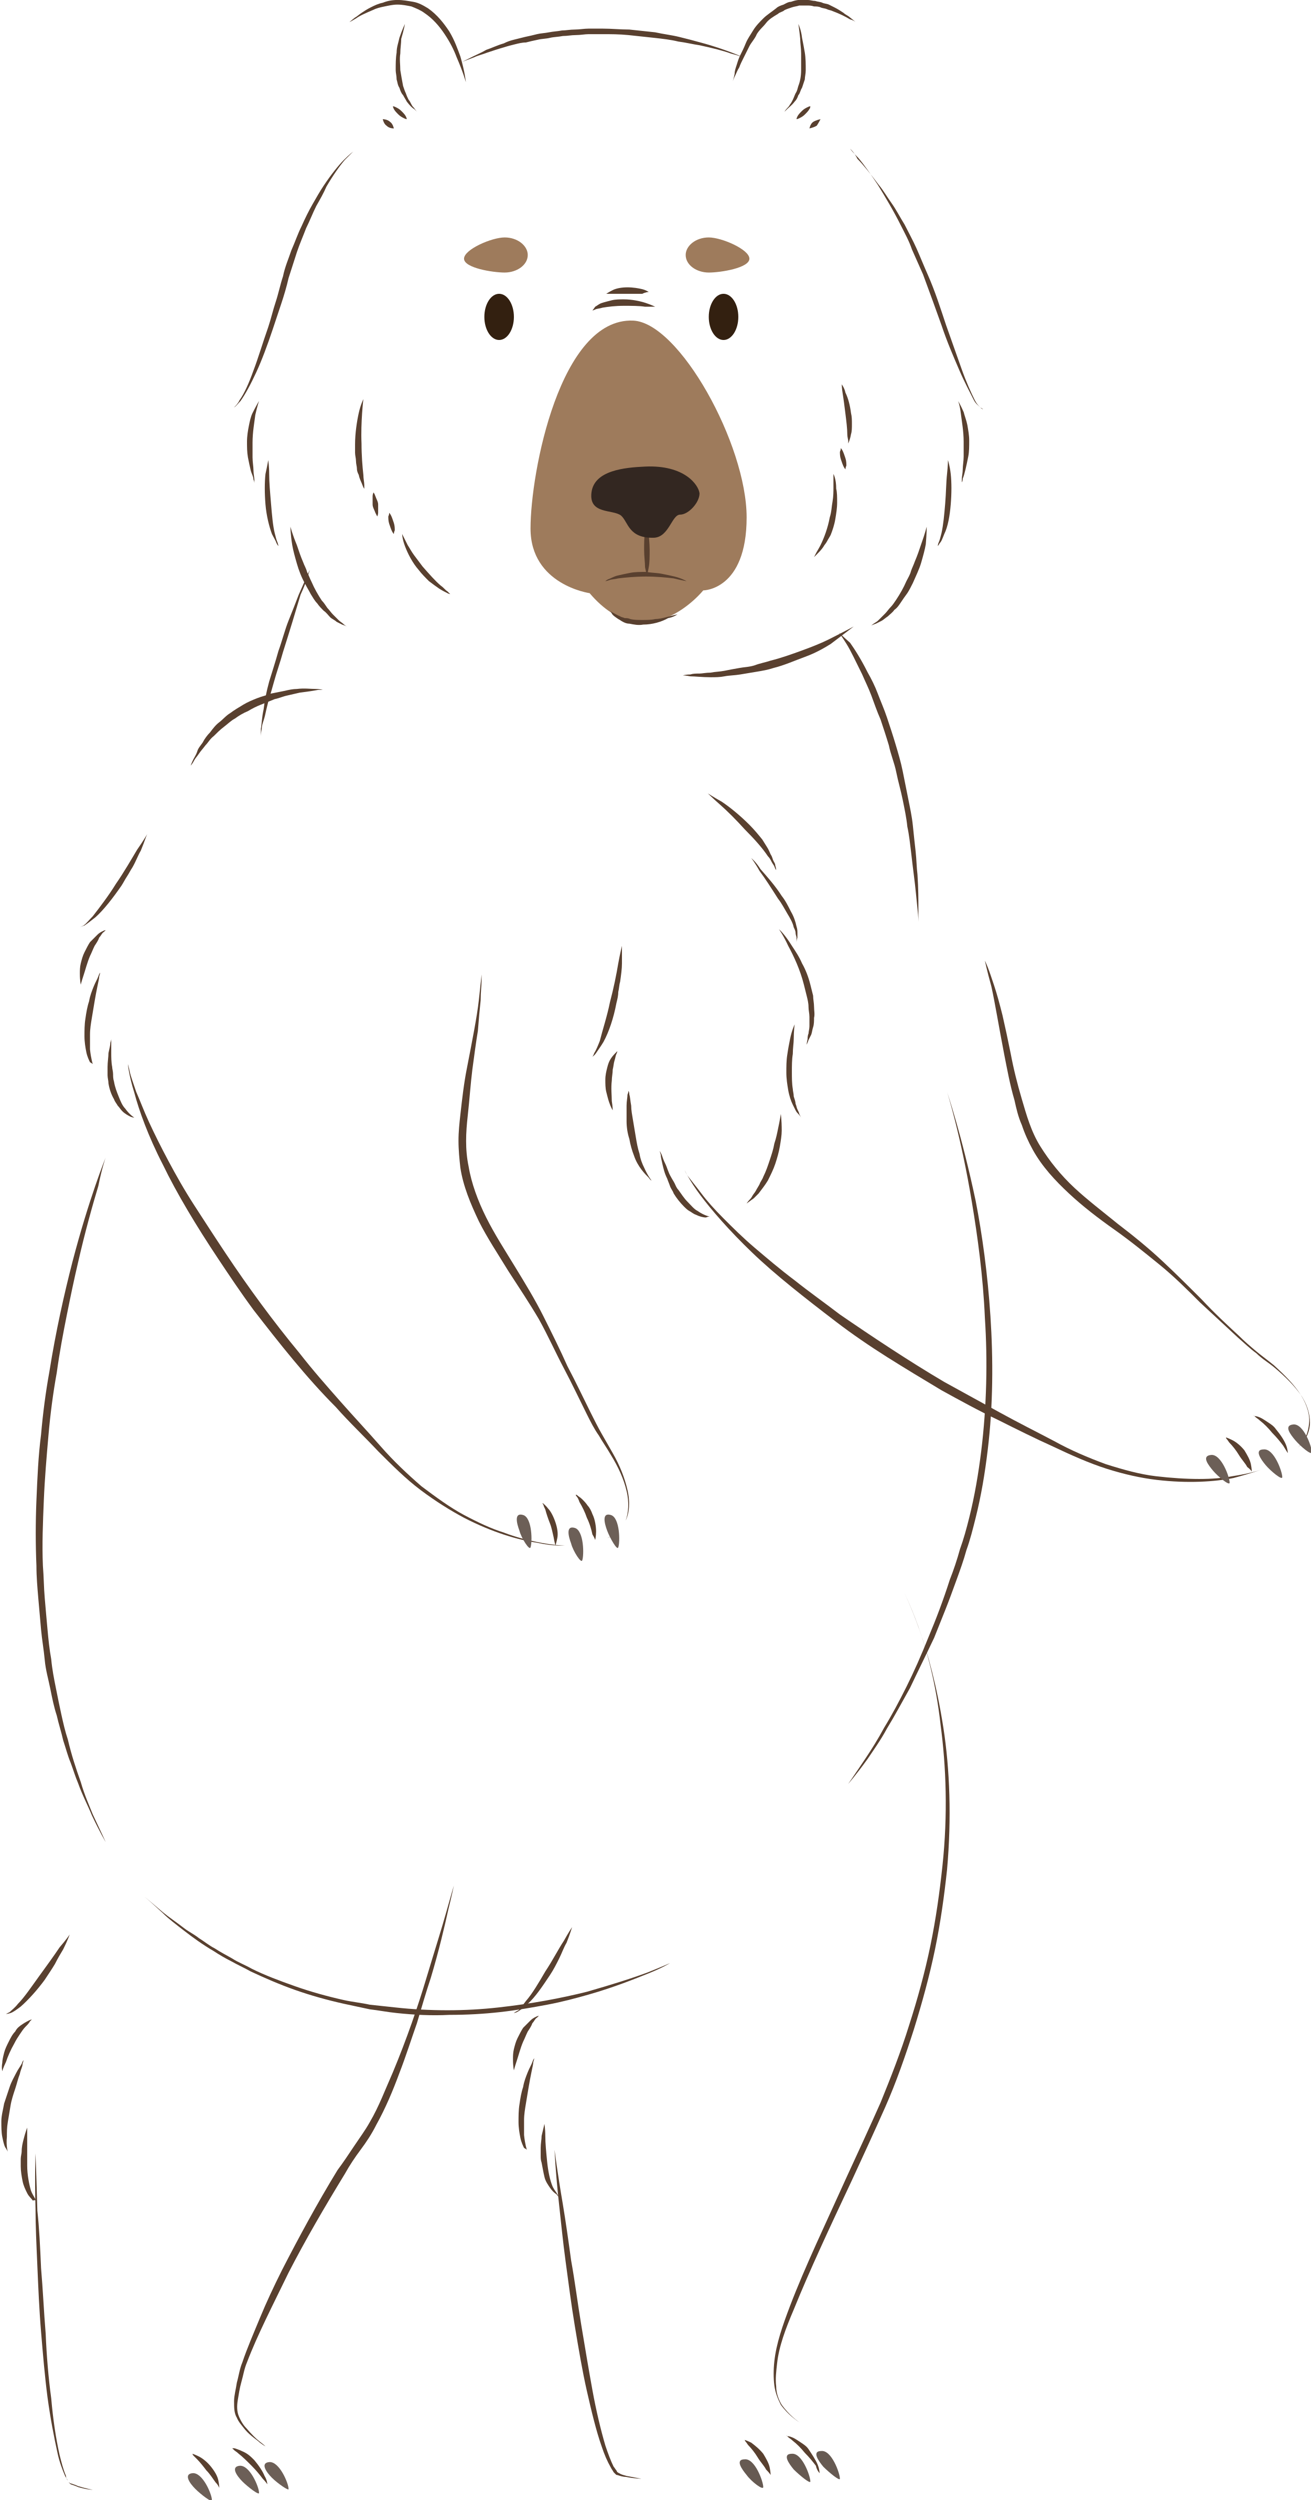 <?xml version="1.0" encoding="UTF-8" standalone="no"?>
<svg
  version="1.1"
  width="90"
  height="171.544"
  id="svg212"
  sodipodi:docname="bear.svg"
  inkscape:version="1.2.2 (b0a8486541, 2022-12-01)"
  xmlns:inkscape="http://www.inkscape.org/namespaces/inkscape"
  xmlns:sodipodi="http://sodipodi.sourceforge.net/DTD/sodipodi-0.dtd"
  xmlns="http://www.w3.org/2000/svg"
  xmlns:svg="http://www.w3.org/2000/svg">
  <defs
     id="defs216" />
  <sodipodi:namedview
     id="namedview214"
     pagecolor="#ffffff"
     bordercolor="#000000"
     borderopacity="0.25"
     inkscape:showpageshadow="2"
     inkscape:pageopacity="0.0"
     inkscape:pagecheckerboard="0"
     inkscape:deskcolor="#d1d1d1"
     showgrid="false"
     showguides="false"
     inkscape:zoom="2.9003337"
     inkscape:cx="62.751399"
     inkscape:cy="123.95125"
     inkscape:window-width="1870"
     inkscape:window-height="1011"
     inkscape:window-x="0"
     inkscape:window-y="0"
     inkscape:window-maximized="1"
     inkscape:current-layer="svg212" />
  <g
     transform="matrix(0.634,0,0,0.634,-92.535,6.761)"
     id="g210">
    <g
       data-paper-data="{&quot;isPaintingLayer&quot;:true}"
       fill="none"
       fill-rule="nonzero"
       stroke="none"
       stroke-width="1"
       stroke-linecap="butt"
       stroke-linejoin="miter"
       stroke-miterlimit="10"
       stroke-dasharray="none"
       stroke-dashoffset="0"
       font-family="none"
       font-weight="none"
       font-size="none"
       text-anchor="none"
       style="mix-blend-mode:normal"
       id="g208">
      <g
         id="Group">
        <path
           d="m 247.9,179.2 c 0,0 3.3,24 -11.1,48.5 -7.2,12.3 -7.8,19.4 -6.1,21.7 1.7,2.4 7.1,5.6 5.8,7.1 -1.3,1.5 -19.7,2.3 -23.9,0.5 -1.7,-0.8 -7.2,-27.4 -6.2,-39.3 1.1,-11.8 2.8,-15.8 1.7,-24.4 -1.1,-8.6 -6.8,-23 -3.9,-29.8 2.9,-6.8 11.7,-18 27.1,-12.5 15.4,5.5 16.8,22.3 16.6,28.2 z"
           id="Shape"
           class="mascot-fill" />
        <path
           d="m 228.9,256.6 c -0.2,-0.4 -0.6,-0.8 -0.9,-1.3 -0.3,-0.5 -0.7,-1 -1,-1.3 -0.1,-0.1 -0.2,-0.3 -0.3,-0.4 -0.1,-0.1 -0.1,-0.2 -0.1,-0.2 0,0 0.3,0.1 0.7,0.3 0.4,0.3 0.9,0.7 1.3,1.2 0.3,0.5 0.6,1 0.7,1.5 0.1,0.5 0.1,0.8 0.1,0.8 0,0 -0.1,-0.2 -0.5,-0.6 z"
           id="path3"
           fill="#59402f" />
        <path
           d="m 234.3,256.2 c -0.3,-0.4 -0.7,-0.9 -1.2,-1.4 -0.4,-0.5 -0.9,-1 -1.3,-1.3 -0.2,-0.2 -0.4,-0.3 -0.5,-0.4 -0.1,-0.1 -0.2,-0.2 -0.2,-0.2 0,0 0,0.1 0.2,0.1 0.1,0 0.4,0.1 0.6,0.2 0.2,0.1 0.5,0.3 0.8,0.5 0.3,0.2 0.6,0.4 0.8,0.7 0.4,0.6 0.8,1.2 1,1.7 0.2,0.5 0.2,0.9 0.2,0.9 0,0 -0.3,-0.3 -0.4,-0.8 z"
           id="path5"
           fill="#59402f" />
        <path
           d="m 226.8,257.2 c -0.5,-0.6 -1.3,-1.7 -0.2,-1.7 1.1,-0.1 2,2.4 2,3 0,0.4 -1.3,-0.6 -1.8,-1.3 z"
           id="path7"
           fill="#665a52" />
        <path
           d="m 231.9,256.6 c -0.5,-0.6 -1.3,-1.7 -0.2,-1.7 1.1,-0.1 2,2.4 2,3 0,0.3 -1.2,-0.7 -1.8,-1.3 z"
           id="path9"
           fill="#665a52" />
        <path
           d="m 235.1,256.3 c -0.5,-0.6 -1.3,-1.7 -0.2,-1.7 1.1,-0.1 2,2.4 2,3 0,0.3 -1.2,-0.7 -1.8,-1.3 z"
           id="path11"
           fill="#665a52" />
        <g
           id="g18">
          <path
             d="m 207.9,228 c -4.7,-2.4 -3,-8.9 -3,-8.9 l -1.9,3.4 c -1.3,-3.9 1,-10.5 1,-10.5 l -2.5,1.5 c 0,-4.2 3.6,-6.8 3.6,-6.8 -1.3,1.8 -3.7,0.6 -3.7,0.6 2.2,-0.3 7.2,-11.2 7.2,-11.2"
             id="ID0.7656900864094496"
             class="mascot-fill" />
          <path
             d="m 202.1,206.9 c 0.2,-0.2 0.5,-0.6 0.8,-1 0.7,-0.8 1.4,-2 2.1,-3.2 0.8,-1.2 1.4,-2.4 2,-3.3 0.5,-0.9 0.9,-1.5 0.9,-1.5 0,0 -0.2,0.7 -0.6,1.7 -0.3,0.5 -0.5,1.1 -0.8,1.7 -0.3,0.6 -0.6,1.2 -1,1.8 -0.8,1.2 -1.6,2.4 -2.4,3.1 -0.4,0.4 -0.7,0.6 -1,0.8 -0.3,0.2 -0.5,0.2 -0.5,0.2 0,0 0.1,-0.1 0.5,-0.3 z"
             id="ID0.43892181292176247"
             fill="#59402f" />
          <path
             d="m 201.5,212.2 c 0,-0.3 0,-0.7 0.1,-1.1 0.1,-0.4 0.2,-0.8 0.4,-1.2 0.2,-0.4 0.4,-0.8 0.6,-1.1 0.3,-0.3 0.6,-0.6 0.8,-0.8 0.2,-0.2 0.4,-0.3 0.6,-0.4 0.2,-0.1 0.3,-0.1 0.3,-0.1 0,0 -0.1,0.1 -0.2,0.2 -0.2,0.1 -0.3,0.4 -0.5,0.6 -0.1,0.3 -0.3,0.6 -0.5,0.9 -0.2,0.4 -0.3,0.7 -0.5,1.1 -0.3,0.7 -0.5,1.5 -0.7,2.1 -0.2,0.6 -0.3,1 -0.3,1 0,0 -0.1,-0.4 -0.1,-1.2 z"
             id="ID0.19974732538685203"
             fill="#59402f" />
          <path
             d="m 202.7,221.8 c -0.1,-0.2 -0.3,-0.6 -0.4,-1.1 -0.1,-0.5 -0.2,-1.1 -0.2,-1.7 0,-0.6 0,-1.3 0.1,-1.9 0.1,-0.7 0.2,-1.3 0.4,-1.9 0.1,-0.6 0.3,-1.1 0.5,-1.6 0.2,-0.5 0.4,-0.8 0.5,-1.1 0.1,-0.3 0.2,-0.4 0.2,-0.4 0,0 0,0.1 -0.1,0.4 0,0.2 -0.1,0.6 -0.2,1.1 -0.1,0.5 -0.2,1 -0.3,1.6 -0.1,0.6 -0.2,1.2 -0.3,1.8 -0.1,0.6 -0.2,1.2 -0.2,1.8 0,0.6 0,1.1 0,1.6 0.1,1 0.3,1.6 0.3,1.6 0,0 -0.1,-0.1 -0.3,-0.2 z"
             id="ID0.34988808864727616"
             fill="#59402f" />
          <path
             d="m 206.2,226.8 c -0.2,-0.1 -0.5,-0.4 -0.7,-0.7 -0.2,-0.3 -0.5,-0.7 -0.6,-1.2 -0.1,-0.4 -0.2,-1 -0.3,-1.5 -0.1,-0.3 -0.1,-0.5 -0.1,-0.8 0,-0.3 0,-0.6 0,-0.8 0,-0.5 0.1,-0.9 0.1,-1.3 0.2,-0.8 0.3,-1.3 0.3,-1.3 0,0 0.1,0.5 0.1,1.3 0,0.8 0.1,1.8 0.2,2.8 0.1,1 0.3,2 0.6,2.7 0.2,0.4 0.4,0.6 0.5,0.8 0.1,0.2 0.2,0.3 0.2,0.3 0,0 -0.1,0 -0.3,-0.3 z"
             id="ID0.7932556448504329"
             fill="#59402f" />
        </g>
        <path
           d="m 206.9,227.9 c 0.3,1.8 0.6,3.9 0.9,6.1 0.4,2.2 0.7,4.6 1.1,7 0.4,2.4 0.8,4.8 1.2,7 0.4,2.2 0.9,4.3 1.4,6 0.3,0.9 0.6,1.7 0.9,2.3 0.1,0.1 0.2,0.3 0.3,0.4 l 0.1,0.2 c 0.1,0 0.1,0.1 0.2,0.1 0.3,0.2 0.5,0.2 0.8,0.3 1,0.2 1.6,0.3 1.6,0.3 0,0 -0.7,0 -1.7,-0.2 -0.3,0 -0.6,-0.1 -0.9,-0.2 -0.1,0 -0.1,0 -0.2,-0.1 l -0.2,-0.2 c -0.1,-0.2 -0.2,-0.3 -0.3,-0.5 -0.4,-0.7 -0.7,-1.4 -1,-2.3 -0.6,-1.7 -1.1,-3.8 -1.6,-6 -0.5,-2.2 -0.9,-4.6 -1.3,-7 -0.4,-2.4 -0.7,-4.8 -1,-7 -0.3,-2.2 -0.5,-4.3 -0.7,-6.1 -0.4,-3.6 -0.5,-6 -0.5,-6 0,0 0.3,2.4 0.9,5.9 z"
           id="path20"
           fill="#59402f" />
        <path
           d="m 245.5,165.7 c 0.9,2.5 1.9,6.1 2.6,10.6 0.7,4.5 0.9,9.8 0.4,15.4 -0.3,2.8 -0.7,5.7 -1.3,8.6 -0.6,2.9 -1.4,5.8 -2.3,8.7 -0.9,2.8 -1.9,5.7 -3.1,8.4 -1.2,2.7 -2.4,5.3 -3.6,7.9 -2.4,5.1 -4.6,9.8 -6.3,14 -0.9,2.1 -1.6,4 -1.8,5.8 -0.1,0.9 -0.2,1.7 -0.1,2.5 0,0.8 0.3,1.5 0.6,2 0.8,1.1 1.6,1.7 2.2,2.1 0.6,0.4 0.9,0.6 0.9,0.6 0,0 -0.3,-0.2 -0.9,-0.6 -0.6,-0.4 -1.5,-1 -2.3,-2.1 -0.3,-0.6 -0.6,-1.3 -0.7,-2.1 -0.1,-0.8 -0.1,-1.7 0,-2.6 0.2,-1.9 0.9,-3.9 1.7,-6 1.6,-4.2 3.9,-9 6.2,-14.1 1.2,-2.6 2.4,-5.2 3.6,-7.9 1.1,-2.7 2.2,-5.5 3.1,-8.4 0.9,-2.8 1.7,-5.7 2.3,-8.6 0.6,-2.9 1,-5.8 1.3,-8.6 0.6,-5.6 0.4,-10.8 -0.2,-15.3 -0.5,-4.5 -1.5,-8.1 -2.4,-10.6 -0.9,-2.5 -1.6,-3.8 -1.6,-3.8 0,0 0.7,1.3 1.7,4.1 z"
           id="path22"
           fill="#59402f" />
      </g>
      <g
         data-paper-data="{&quot;origPos&quot;:null}"
         id="g51">
        <g
           id="g27"
           class="mascot-fill">
          <path
             d="m 248.9,81.3 c 6.7,18.8 5.4,24.4 7.7,30 2.3,5.6 15,14.1 21.4,20.4 4,3.9 7.1,6.7 9.1,9 2,2.3 0.4,10.4 -17.2,8.7 -5.6,-0.5 -43.9,-18.9 -53.5,-38.1 -13.4,-42.5 23.2,-56.4 32.5,-30 z"
             id="ID0.5950554176233709" />
          <path
             d="m 223.1,121.2 c -5.2,-0.7 -5.9,-7.4 -5.9,-7.4 l -0.6,3.9 c -2.5,-3.2 -2.6,-10.2 -2.6,-10.2 l -1.8,2.3 c -1.4,-4 1.1,-7.7 1.1,-7.7 -0.6,2.1 -3.3,1.8 -3.3,1.8 2,-1.1 3.8,-14.1 3.8,-14.1"
             id="ID0.30592748848721385" />
        </g>
        <path
           d="m 210.3,103.3 c 0.2,-0.3 0.4,-0.8 0.6,-1.3 0.3,-1.2 0.8,-2.7 1.1,-4.2 0.4,-1.5 0.7,-3 0.9,-4.2 0.2,-1.1 0.4,-1.9 0.4,-1.9 0,0 0,0.2 0,0.5 0,0.3 0,0.8 0,1.4 0,0.6 -0.1,1.3 -0.2,2 -0.1,0.3 -0.1,0.7 -0.2,1.1 0,0.4 -0.1,0.8 -0.2,1.2 -0.3,1.6 -0.8,3.1 -1.4,4.2 -0.3,0.5 -0.6,0.9 -0.8,1.2 -0.2,0.3 -0.4,0.4 -0.4,0.4 0,0 0.1,-0.1 0.2,-0.4 z"
           id="path29"
           fill="#59402f" />
        <path
           d="m 211.9,108.6 c -0.1,-0.3 -0.2,-0.7 -0.3,-1.1 -0.1,-0.4 -0.1,-0.9 -0.1,-1.3 0,-0.5 0.1,-0.9 0.2,-1.3 0.1,-0.4 0.2,-0.7 0.4,-1 0.2,-0.3 0.4,-0.5 0.5,-0.6 0.1,-0.1 0.2,-0.2 0.2,-0.2 0,0 0,0.1 -0.1,0.3 -0.1,0.2 -0.1,0.4 -0.2,0.7 -0.1,0.3 -0.1,0.6 -0.2,1 0,0.4 -0.1,0.8 -0.1,1.2 -0.1,0.8 0,1.6 0,2.2 0.1,0.6 0.1,1 0.1,1 0,0 -0.2,-0.3 -0.4,-0.9 z"
           id="path31"
           fill="#59402f" />
        <path
           d="m 216.2,116.8 c -0.2,-0.2 -0.5,-0.5 -0.8,-0.9 -0.3,-0.4 -0.6,-0.9 -0.8,-1.5 -0.2,-0.5 -0.4,-1.2 -0.5,-1.8 -0.2,-0.6 -0.3,-1.3 -0.3,-1.9 0,-0.6 0,-1.2 0,-1.7 0,-0.5 0.1,-0.9 0.1,-1.2 0.1,-0.2 0.1,-0.4 0.1,-0.4 0,0 0.1,0.1 0.1,0.4 0.1,0.3 0.1,0.7 0.2,1.2 0,0.5 0.1,1 0.2,1.6 0.1,0.6 0.2,1.2 0.3,1.8 0.1,0.6 0.2,1.2 0.4,1.8 0.1,0.6 0.3,1.1 0.5,1.5 0.4,0.9 0.8,1.4 0.8,1.4 0,0 -0.1,0 -0.3,-0.3 z"
           id="path33"
           fill="#59402f" />
        <path
           d="m 222.4,121.1 c -0.3,0 -0.7,-0.1 -1.1,-0.3 -0.3,-0.1 -0.5,-0.3 -0.7,-0.4 -0.2,-0.1 -0.4,-0.3 -0.6,-0.5 -0.4,-0.4 -0.8,-0.9 -1.1,-1.4 -0.1,-0.3 -0.3,-0.5 -0.4,-0.8 -0.1,-0.3 -0.2,-0.5 -0.3,-0.8 -0.3,-0.6 -0.4,-1.1 -0.5,-1.5 -0.1,-0.5 -0.2,-0.8 -0.2,-1.1 -0.1,-0.3 -0.1,-0.4 -0.1,-0.4 0,0 0.1,0.2 0.2,0.4 0.1,0.3 0.2,0.6 0.4,1 0.2,0.4 0.3,0.9 0.6,1.4 0.1,0.2 0.3,0.5 0.4,0.7 0.1,0.2 0.2,0.5 0.4,0.7 0.3,0.4 0.6,0.9 1,1.3 0.4,0.4 0.7,0.8 1.1,1 0.7,0.5 1.3,0.6 1.3,0.6 0,0 -0.2,0 -0.4,0.1 z"
           id="path35"
           fill="#59402f" />
        <path
           d="m 281,148.1 c -0.2,-0.4 -0.6,-0.8 -0.9,-1.3 -0.3,-0.5 -0.7,-1 -1,-1.3 -0.1,-0.1 -0.2,-0.3 -0.3,-0.4 -0.1,-0.1 -0.1,-0.2 -0.1,-0.2 0,0 0.3,0.1 0.7,0.3 0.4,0.2 0.9,0.6 1.3,1.1 0.3,0.5 0.6,1 0.7,1.5 0.1,0.5 0.1,0.8 0.1,0.8 0,0 -0.1,-0.2 -0.5,-0.5 z"
           id="path37"
           fill="#59402f" />
        <path
           d="m 284.9,145.8 c -0.3,-0.4 -0.7,-0.9 -1.2,-1.4 -0.4,-0.5 -0.9,-1 -1.3,-1.3 -0.2,-0.2 -0.4,-0.3 -0.5,-0.4 -0.1,-0.1 -0.2,-0.2 -0.2,-0.2 0,0 0,0.1 0.2,0.1 0.1,0 0.4,0.1 0.6,0.2 0.2,0.1 0.5,0.3 0.8,0.5 0.3,0.2 0.6,0.4 0.8,0.7 0.5,0.6 0.9,1.2 1.1,1.7 0.2,0.5 0.2,0.9 0.2,0.9 0,0 -0.2,-0.3 -0.5,-0.8 z"
           id="path39"
           fill="#59402f" />
        <g
           id="g43"
           fill="#59402f">
          <path
             d="m 279.5,149.3 c -2,0.4 -4.9,0.6 -8.3,0.2 -1.7,-0.2 -3.5,-0.6 -5.4,-1.2 -1.9,-0.6 -3.9,-1.5 -5.8,-2.4 -2,-0.9 -4,-1.9 -6,-2.9 -2.1,-1 -4.1,-2.1 -6.1,-3.2 -2,-1.2 -4,-2.4 -5.9,-3.6 -1.9,-1.2 -3.8,-2.5 -5.5,-3.8 -3.4,-2.6 -6.6,-5.1 -9.1,-7.5 -2.5,-2.4 -4.4,-4.6 -5.6,-6.2 -1.2,-1.6 -1.7,-2.7 -1.7,-2.7 0,0 0.1,0.3 0.4,0.7 0.3,0.4 0.8,1 1.4,1.8 0.6,0.8 1.4,1.7 2.4,2.7 1,1 2.1,2.1 3.4,3.2 1.3,1.1 2.7,2.3 4.3,3.5 1.5,1.2 3.2,2.4 4.9,3.7 3.5,2.4 7.4,5 11.3,7.3 2,1.1 4,2.2 6,3.3 2,1.1 4,2.1 5.9,3.1 1.8,1 3.7,1.8 5.6,2.5 1.9,0.6 3.7,1.1 5.4,1.3 1.7,0.2 3.3,0.3 4.7,0.3 1.4,0 2.6,-0.1 3.6,-0.3 2,-0.3 3.1,-0.7 3.1,-0.7 0,0 -1.1,0.4 -3,0.9 z"
             id="ID0.32890068320557475" />
          <path
             d="m 287.2,145.3 c 0.2,-0.4 0.6,-1.1 0.6,-2 0,-0.9 -0.3,-2 -1,-3 -0.7,-1 -1.7,-2 -2.9,-3 -0.6,-0.5 -1.3,-0.9 -1.9,-1.5 -0.7,-0.5 -1.3,-1.1 -2,-1.7 -1.3,-1.2 -2.7,-2.5 -4.1,-3.8 -1.4,-1.4 -2.8,-2.8 -4.4,-4.1 -1.6,-1.3 -3.2,-2.6 -4.9,-3.8 -1.7,-1.2 -3.4,-2.5 -4.9,-3.9 -1.5,-1.4 -2.9,-2.9 -3.9,-4.7 -0.5,-0.9 -0.9,-1.8 -1.2,-2.7 -0.4,-0.9 -0.6,-1.8 -0.8,-2.7 -0.5,-1.7 -0.8,-3.4 -1.1,-4.9 -0.6,-3.1 -1,-5.6 -1.4,-7.4 -0.5,-1.8 -0.7,-2.8 -0.7,-2.8 0,0 0.1,0.2 0.3,0.7 0.2,0.5 0.4,1.1 0.7,2 0.3,0.9 0.6,2 0.9,3.2 0.3,1.3 0.6,2.7 0.9,4.2 0.3,1.6 0.7,3.2 1.2,4.9 0.5,1.7 1,3.5 2,5.1 1,1.6 2.2,3.1 3.7,4.5 1.4,1.3 3.1,2.6 4.7,3.9 1.7,1.3 3.3,2.6 4.8,4 1.5,1.4 2.9,2.8 4.3,4.2 1.3,1.4 2.7,2.7 4,3.9 0.6,0.6 1.3,1.2 1.9,1.7 0.6,0.5 1.3,1 1.9,1.5 1.2,1.1 2.2,2.1 2.9,3.2 0.7,1.1 1,2.2 0.9,3.1 -0.1,1 -0.4,1.6 -0.7,2 -0.3,0.4 -0.5,0.6 -0.5,0.6 0,0 0.2,-0.2 0.7,-0.7 z"
             id="ID0.687647448386997" />
        </g>
        <path
           d="m 277.3,148.5 c -0.5,-0.6 -1.3,-1.6 -0.2,-1.7 1.1,-0.1 2,2.4 2,3 0,0.4 -1.3,-0.7 -1.8,-1.3 z"
           id="path45"
           fill="#6c5f57" />
        <path
           d="m 283,147.9 c -0.5,-0.6 -1.3,-1.7 -0.2,-1.7 1.1,-0.1 2,2.4 2,3 0,0.4 -1.3,-0.7 -1.8,-1.3 z"
           id="path47"
           fill="#6c5f57" />
        <path
           d="m 286.2,145.2 c -0.5,-0.6 -1.3,-1.6 -0.2,-1.7 1.1,-0.1 2,2.4 2,3 0,0.4 -1.2,-0.6 -1.8,-1.3 z"
           id="path49"
           fill="#6c5f57" />
      </g>
      <g
         data-paper-data="{&quot;origPos&quot;:null}"
         id="g63">
        <path
           d="m 233.9,55.2 c 13,11.1 12.5,45 12.5,45 21.9,58.4 -15.2,99.8 -37.1,105.3 -23.3,5.8 -53.7,0 -58,-32.1 -6.6,-49.7 21.6,-94.9 21.6,-94.9 1.2,-14.6 7.9,-31.6 7.9,-31.6"
           data-paper-data="{&quot;origPos&quot;:null}"
           id="path53"
           class="mascot-fill" />
        <path
           d="m 156.6,117.7 c -0.6,2 -1.4,4.8 -2.2,8.3 -0.4,1.7 -0.8,3.6 -1.2,5.6 -0.4,2 -0.8,4.1 -1.1,6.3 -0.4,2.2 -0.7,4.5 -0.9,6.8 -0.2,2.3 -0.4,4.6 -0.5,7 -0.1,2.4 -0.2,4.8 -0.1,7.1 0.1,1.2 0.1,2.4 0.2,3.5 0.1,1.2 0.2,2.3 0.3,3.4 0.1,1.1 0.2,2.1 0.4,3.2 0.1,1.1 0.3,2.1 0.5,3.1 0.2,1 0.4,2 0.6,2.9 0.2,0.9 0.4,1.8 0.7,2.7 0.4,1.7 0.9,3.2 1.4,4.6 0.4,1.4 0.9,2.5 1.3,3.5 0.9,1.9 1.4,3 1.4,3 0,0 -0.6,-1 -1.5,-2.9 -0.4,-1 -1,-2.1 -1.5,-3.5 -0.3,-0.7 -0.5,-1.4 -0.8,-2.2 -0.3,-0.7 -0.5,-1.5 -0.8,-2.4 -0.2,-0.9 -0.5,-1.8 -0.7,-2.7 -0.3,-0.9 -0.5,-1.9 -0.7,-2.9 -0.2,-1 -0.5,-2 -0.6,-3.1 -0.1,-1.1 -0.3,-2.2 -0.4,-3.3 -0.1,-1.1 -0.2,-2.3 -0.3,-3.4 -0.1,-1.2 -0.2,-2.3 -0.2,-3.5 -0.1,-2.3 -0.1,-4.7 0,-7.1 0.1,-2.4 0.2,-4.8 0.5,-7.1 0.2,-2.3 0.5,-4.6 0.9,-6.8 0.7,-4.4 1.6,-8.4 2.5,-11.9 1.8,-6.9 3.6,-11.3 3.6,-11.3 0,0 -0.4,1.1 -0.8,3.1 z"
           data-paper-data="{&quot;origPos&quot;:null}"
           id="path55"
           fill="#59402f" />
        <path
           d="m 251.6,119.3 c 0.7,3.6 1.3,7.9 1.6,12.5 0.3,4.6 0.3,9.6 -0.3,14.5 -0.3,2.5 -0.7,4.9 -1.3,7.3 -0.3,1.2 -0.6,2.4 -1,3.5 -0.3,1.1 -0.7,2.2 -1.1,3.3 -0.4,1.1 -0.8,2.2 -1.2,3.2 -0.4,1 -0.8,2 -1.2,3 -0.9,1.9 -1.8,3.7 -2.6,5.4 -0.9,1.6 -1.7,3.1 -2.5,4.4 -0.7,1.3 -1.5,2.4 -2.1,3.3 -1.3,1.8 -2.1,2.7 -2.1,2.7 0,0 0.7,-1 1.9,-2.8 0.6,-0.9 1.3,-2 2,-3.3 0.8,-1.3 1.6,-2.8 2.4,-4.4 0.8,-1.6 1.6,-3.4 2.4,-5.4 0.8,-1.9 1.6,-4 2.3,-6.2 0.4,-1 0.8,-2.2 1.1,-3.3 0.4,-1.1 0.7,-2.2 1,-3.4 0.6,-2.4 1,-4.8 1.3,-7.2 0.6,-4.9 0.7,-9.8 0.4,-14.4 -0.2,-4.6 -0.8,-8.9 -1.4,-12.5 -1.2,-7.3 -2.7,-12 -2.7,-12 0,0 1.6,4.7 3.1,11.8 z"
           data-paper-data="{&quot;origPos&quot;:null}"
           id="path57"
           fill="#59402f" />
        <path
           d="m 216.2,202.9 c -1.5,0.6 -3.7,1.5 -6.5,2.3 -1.4,0.4 -2.9,0.8 -4.5,1.1 -1.6,0.3 -3.3,0.6 -5.1,0.8 -1.8,0.2 -3.6,0.3 -5.5,0.3 -1.9,0.1 -3.8,0 -5.7,-0.2 -1,-0.1 -2,-0.3 -2.9,-0.4 -0.9,-0.2 -1.9,-0.4 -2.8,-0.6 -1.8,-0.4 -3.6,-0.9 -5.3,-1.5 -1.7,-0.6 -3.3,-1.3 -4.8,-2 -0.7,-0.4 -1.4,-0.7 -2.1,-1.1 -0.6,-0.3 -1.3,-0.7 -1.9,-1.1 -1.2,-0.7 -2.3,-1.5 -3.2,-2.2 -0.9,-0.7 -1.7,-1.3 -2.3,-1.9 -1.3,-1.2 -2,-1.8 -2,-1.8 0,0 0.7,0.6 2,1.7 0.6,0.5 1.5,1.1 2.4,1.8 0.4,0.3 1,0.6 1.5,1 0.5,0.3 1.1,0.8 1.7,1.1 0.6,0.4 1.2,0.7 1.9,1.1 0.6,0.4 1.4,0.7 2.1,1.1 1.4,0.7 3,1.3 4.7,1.9 1.7,0.6 3.5,1.1 5.3,1.5 0.9,0.2 1.9,0.3 2.8,0.5 0.9,0.1 1.9,0.2 2.8,0.3 1.8,0.2 3.7,0.3 5.6,0.3 1.9,0 3.7,-0.1 5.5,-0.3 3.6,-0.4 6.8,-1 9.6,-1.7 2.8,-0.8 5,-1.5 6.6,-2.1 1.5,-0.6 2.4,-1 2.4,-1 0,0 -0.8,0.5 -2.3,1.1 z"
           data-paper-data="{&quot;origPos&quot;:null}"
           id="path59"
           fill="#59402f" />
        <path
           d="m 238,58.9 c 0.5,0.7 1.2,1.8 1.9,3.2 0.4,0.7 0.8,1.5 1.1,2.3 0.3,0.8 0.7,1.7 1,2.6 0.3,0.9 0.6,1.8 0.9,2.8 0.3,1 0.6,2 0.8,3 0.2,1 0.4,2 0.6,3 0.2,1 0.4,1.9 0.5,2.9 0.1,1 0.2,1.9 0.3,2.8 0.1,0.9 0.1,1.7 0.2,2.5 0.1,1.5 0.1,2.8 0.1,3.7 0,0.9 0,1.4 0,1.4 0,0 0,-0.5 -0.1,-1.4 -0.1,-0.9 -0.2,-2.2 -0.4,-3.7 -0.1,-0.8 -0.2,-1.6 -0.3,-2.5 -0.1,-0.8 -0.2,-1.8 -0.4,-2.7 -0.1,-1 -0.3,-1.9 -0.5,-2.9 -0.2,-1 -0.5,-2 -0.7,-3 -0.2,-1 -0.6,-1.9 -0.8,-2.9 -0.3,-1 -0.6,-1.9 -0.9,-2.8 -0.4,-0.9 -0.7,-1.8 -1,-2.6 -0.3,-0.8 -0.7,-1.6 -1,-2.3 -0.7,-1.4 -1.2,-2.5 -1.7,-3.3 -0.5,-0.8 -0.8,-1.2 -0.8,-1.2 0,0 0.4,0.4 1.2,1.1 z"
           data-paper-data="{&quot;origPos&quot;:null}"
           id="path61"
           fill="#59402f" />
      </g>
      <g
         id="g77">
        <path
           d="m 222,74.7 c 0,0 7.2,5.3 8.1,8.7 l -2.9,-1.2 c 0,0 5.3,5 5.2,9.4 l -2,-1.7 c 0,0 5.3,6.3 2.8,12.4 l -1.2,-2.2 c 0,0 -1.6,7.9 0.6,10.1 l -2.1,-0.5 c 0,0 -0.5,8.3 -3.7,9"
           id="path65"
           class="mascot-fill" />
        <path
           d="m 224.1,76.1 c 0.9,0.6 2,1.5 3,2.5 0.5,0.5 1,1.1 1.4,1.6 0.2,0.3 0.3,0.5 0.5,0.8 0.2,0.3 0.3,0.6 0.4,0.8 0.2,0.3 0.2,0.5 0.3,0.7 0.1,0.2 0.2,0.3 0.2,0.5 0.1,0.3 0.1,0.5 0.1,0.5 0,0 -0.1,-0.1 -0.2,-0.4 -0.1,-0.2 -0.2,-0.3 -0.3,-0.5 -0.1,-0.2 -0.2,-0.4 -0.4,-0.6 -0.6,-0.9 -1.5,-1.9 -2.5,-2.9 -0.9,-1 -1.9,-2 -2.7,-2.7 -0.8,-0.7 -1.3,-1.2 -1.3,-1.2 0,0 0.6,0.4 1.5,0.9 z"
           id="path67"
           fill="#59402f" />
        <path
           d="m 228.3,83.4 c 0.7,0.8 1.6,1.8 2.3,2.9 0.4,0.5 0.7,1.1 1,1.7 0.3,0.5 0.5,1.1 0.6,1.6 0.1,0.3 0.1,0.5 0.1,0.7 0,0.2 0,0.4 0,0.5 -0.1,0.3 -0.1,0.5 -0.1,0.5 0,0 0,-0.2 0,-0.5 0,-0.1 -0.1,-0.3 -0.1,-0.5 0,-0.2 -0.1,-0.4 -0.2,-0.6 -0.1,-0.5 -0.4,-1 -0.7,-1.5 -0.3,-0.5 -0.6,-1.1 -1,-1.6 -0.7,-1.1 -1.4,-2.2 -2,-3 -0.5,-0.9 -0.9,-1.4 -0.9,-1.4 0,0 0.5,0.4 1,1.2 z"
           id="path69"
           fill="#59402f" />
        <path
           d="m 231.7,91.7 c 0.4,0.6 0.8,1.2 1.1,1.9 0.4,0.7 0.7,1.5 0.9,2.3 0.1,0.4 0.2,0.8 0.3,1.2 0,0.4 0.1,0.8 0.1,1.2 0,0.4 0.1,0.8 0,1.2 0,0.3 0,0.7 -0.1,1 -0.1,0.3 -0.1,0.5 -0.2,0.8 -0.1,0.2 -0.2,0.4 -0.3,0.6 -0.1,0.3 -0.2,0.5 -0.2,0.5 0,0 0,-0.2 0.1,-0.6 0,-0.1 0,-0.4 0.1,-0.6 0,-0.2 0.1,-0.5 0.1,-0.8 0,-0.3 0,-0.7 0,-1 0,-0.4 -0.1,-0.7 -0.1,-1.1 0,-0.4 -0.1,-0.8 -0.2,-1.2 -0.1,-0.4 -0.2,-0.8 -0.3,-1.2 -0.4,-1.6 -1.1,-3.1 -1.7,-4.2 -0.5,-1.1 -1,-1.8 -1,-1.8 0,0 0.6,0.5 1.4,1.8 z"
           id="path71"
           fill="#59402f" />
        <path
           d="m 231.9,101.8 c 0,0.4 -0.1,1 -0.1,1.6 -0.1,0.6 -0.1,1.3 -0.1,1.9 0,0.7 0,1.3 0.1,1.9 0,0.2 0.1,0.5 0.1,0.8 0.1,0.3 0.2,0.6 0.2,0.8 0.1,0.2 0.1,0.4 0.2,0.6 0.1,0.2 0.2,0.4 0.2,0.5 0.1,0.2 0.2,0.4 0.2,0.4 0,0 -0.1,-0.2 -0.3,-0.4 -0.1,-0.1 -0.2,-0.2 -0.3,-0.4 -0.1,-0.2 -0.2,-0.4 -0.3,-0.6 -0.2,-0.4 -0.4,-1 -0.5,-1.6 -0.1,-0.6 -0.2,-1.2 -0.2,-1.9 0,-0.6 0,-1.3 0.1,-1.9 0.1,-0.7 0.2,-1.2 0.3,-1.7 0.2,-1 0.5,-1.6 0.5,-1.6 0,0 -0.1,0.7 -0.1,1.6 z"
           id="path73"
           fill="#59402f" />
        <path
           d="m 230.6,111.7 c 0,0.5 -0.1,1.1 -0.2,1.7 -0.1,0.6 -0.3,1.3 -0.5,1.9 -0.2,0.6 -0.5,1.2 -0.8,1.8 -0.3,0.5 -0.7,1 -1,1.4 -0.2,0.2 -0.4,0.4 -0.5,0.5 -0.1,0.1 -0.3,0.2 -0.4,0.3 -0.3,0.2 -0.4,0.3 -0.4,0.3 0,0 0.1,-0.2 0.3,-0.4 0.1,-0.1 0.2,-0.2 0.3,-0.4 0.1,-0.2 0.3,-0.4 0.4,-0.6 0.1,-0.2 0.3,-0.5 0.4,-0.7 0.1,-0.3 0.3,-0.5 0.4,-0.8 0.3,-0.6 0.5,-1.2 0.7,-1.8 0.2,-0.6 0.4,-1.2 0.5,-1.8 0.2,-0.6 0.3,-1.1 0.4,-1.6 0.2,-0.9 0.3,-1.6 0.3,-1.6 0,0 0.1,0.6 0.1,1.8 z"
           id="path75"
           fill="#59402f" />
      </g>
      <g
         id="g102">
        <path
           d="m 195.1,183.1 c 0,0 1.9,22.1 -14.5,45.4 -8.2,11.6 -10,20.7 -8.5,23.2 1.5,2.5 6.6,4.6 5.2,6 -1.5,1.4 -19.8,2.3 -23.8,0.1 -1.7,-0.9 -5,-27.9 -2.9,-39.6 2,-11.7 4.1,-15.5 3.7,-24.1 -0.4,-8.6 -4.9,-23.5 -1.4,-30 3.4,-6.5 13.2,-17 28.1,-10.2 14.9,6.8 14.7,23.4 14.1,29.2 z"
           id="path79"
           class="mascot-fill" />
        <path
           d="m 169.3,258 c -0.3,-0.4 -0.6,-0.9 -1,-1.3 -0.3,-0.4 -0.7,-0.9 -1,-1.2 -0.2,-0.2 -0.3,-0.3 -0.4,-0.4 -0.1,-0.1 -0.1,-0.2 -0.1,-0.2 0,0 0.3,0.1 0.7,0.3 0.4,0.2 0.9,0.6 1.3,1.1 0.4,0.5 0.7,1 0.8,1.5 0.1,0.5 0.1,0.8 0.1,0.8 0,0 -0.1,-0.3 -0.4,-0.6 z"
           id="path81"
           fill="#59402f" />
        <path
           d="m 174.4,257.6 c -0.3,-0.4 -0.7,-0.9 -1.2,-1.4 -0.5,-0.5 -1,-1 -1.4,-1.3 -0.2,-0.2 -0.4,-0.3 -0.5,-0.4 -0.1,-0.1 -0.2,-0.2 -0.2,-0.2 0,0 0,0 0.2,0 0.1,0 0.3,0.1 0.6,0.2 0.2,0.1 0.5,0.2 0.8,0.4 0.3,0.2 0.5,0.4 0.8,0.7 0.5,0.6 0.9,1.2 1.1,1.7 0.3,0.5 0.3,0.9 0.3,0.9 0,0 -0.2,-0.3 -0.5,-0.6 z"
           id="path83"
           fill="#59402f" />
        <path
           d="m 167.1,258.7 c -0.6,-0.6 -1.3,-1.6 -0.3,-1.7 1.1,-0.1 2.1,2.3 2.1,2.9 0.1,0.4 -1.2,-0.6 -1.8,-1.2 z"
           id="path85"
           fill="#6c5f57" />
        <path
           d="m 172.2,257.9 c -0.6,-0.6 -1.3,-1.6 -0.3,-1.7 1.1,-0.1 2.1,2.3 2.1,2.9 0.1,0.4 -1.2,-0.6 -1.8,-1.2 z"
           id="path87"
           fill="#6c5f57" />
        <path
           d="m 175.4,257.5 c -0.6,-0.6 -1.3,-1.6 -0.3,-1.7 1.1,-0.1 2.1,2.3 2.1,2.9 0.1,0.3 -1.2,-0.6 -1.8,-1.2 z"
           id="path89"
           fill="#6c5f57" />
        <g
           id="g96">
          <path
             d="m 151.1,228.6 c -4.4,-2.8 -2.2,-9.2 -2.2,-9.2 l -2.2,3.3 c -1,-4 1.9,-10.4 1.9,-10.4 l -2.6,1.3 c 0.4,-4.2 4.2,-6.5 4.2,-6.5 -1.5,1.7 -3.8,0.3 -3.8,0.3 2.2,-0.2 8.1,-10.6 8.1,-10.6"
             id="ID0.6276099039241672"
             class="mascot-fill" />
          <path
             d="m 147,207.1 c 0.2,-0.2 0.6,-0.5 0.9,-0.9 0.7,-0.7 1.5,-1.9 2.3,-3 0.8,-1.1 1.6,-2.2 2.2,-3.1 0.7,-0.8 1.1,-1.4 1.1,-1.4 0,0 -0.2,0.6 -0.7,1.6 -0.3,0.5 -0.6,1 -0.9,1.6 -0.3,0.5 -0.7,1.1 -1.1,1.7 -0.8,1.1 -1.8,2.2 -2.6,2.9 -0.4,0.3 -0.8,0.6 -1.1,0.7 -0.3,0.1 -0.5,0.1 -0.5,0.1 0,0 0.2,-0.1 0.4,-0.2 z"
             id="ID0.05894712172448635"
             fill="#59402f" />
          <path
             d="m 146.2,212.6 c 0,-0.3 0.1,-0.7 0.2,-1.1 0.1,-0.4 0.3,-0.8 0.5,-1.2 0.2,-0.4 0.4,-0.8 0.7,-1.1 0.2,-0.4 0.5,-0.6 0.8,-0.8 0.3,-0.2 0.5,-0.3 0.7,-0.4 0.2,-0.1 0.3,-0.1 0.3,-0.1 0,0 -0.1,0.1 -0.2,0.2 -0.1,0.2 -0.3,0.4 -0.5,0.6 -0.2,0.2 -0.4,0.5 -0.6,0.8 -0.2,0.3 -0.4,0.6 -0.6,1 -0.4,0.7 -0.7,1.4 -0.9,2 -0.3,0.6 -0.4,1 -0.4,1 0,0 -0.1,-0.4 0,-0.9 z"
             id="ID0.33057771855965257"
             fill="#59402f" />
          <path
             d="m 146.5,221.7 c -0.1,-0.2 -0.2,-0.6 -0.3,-1.1 -0.1,-0.5 -0.1,-1.1 -0.1,-1.7 0,-0.6 0.2,-1.3 0.3,-1.9 0.2,-0.6 0.4,-1.2 0.6,-1.8 0.2,-0.6 0.5,-1.1 0.7,-1.5 0.2,-0.4 0.5,-0.8 0.6,-1 0.1,-0.3 0.2,-0.4 0.2,-0.4 0,0 0,0.1 -0.1,0.4 0,0.3 -0.2,0.6 -0.3,1.1 -0.2,0.5 -0.3,1 -0.5,1.6 -0.2,0.6 -0.4,1.2 -0.5,1.8 -0.1,0.6 -0.2,1.2 -0.3,1.8 -0.1,0.6 -0.1,1.1 -0.1,1.6 -0.1,1 0.1,1.6 0.1,1.6 0,0 -0.1,-0.2 -0.3,-0.5 z"
             id="ID0.009691714774817228"
             fill="#59402f" />
          <path
             d="m 149.5,227.5 c -0.1,-0.2 -0.4,-0.4 -0.6,-0.8 -0.2,-0.4 -0.4,-0.8 -0.5,-1.3 -0.1,-0.5 -0.2,-1.1 -0.2,-1.6 0,-0.3 0,-0.5 0,-0.8 0,-0.3 0.1,-0.6 0.1,-0.8 0,-0.5 0.1,-0.9 0.2,-1.3 0.2,-0.8 0.4,-1.3 0.4,-1.3 0,0 0,0.5 0,1.3 0,0.8 0,1.8 0,2.8 0,1 0.2,2 0.4,2.7 0.1,0.3 0.3,0.6 0.4,0.8 0.1,0.2 0.2,0.3 0.2,0.3 0,0 -0.1,-0.1 -0.4,0 z"
             id="ID0.06640257779508829"
             fill="#59402f" />
        </g>
        <path
           d="m 150,228.6 c 0.2,1.8 0.3,3.9 0.4,6.2 0.2,2.3 0.3,4.7 0.5,7.1 0.1,2.4 0.3,4.8 0.6,7 0.2,2.3 0.5,4.3 0.9,6.1 0.2,0.8 0.4,1.6 0.7,2.3 0,0.2 0.1,0.4 0.2,0.5 l 0.1,0.2 c 0.1,0 0.1,0.1 0.2,0.1 0.3,0.1 0.6,0.2 0.8,0.3 1,0.3 1.6,0.4 1.6,0.4 0,0 -0.6,0 -1.6,-0.3 -0.2,-0.1 -0.5,-0.2 -0.8,-0.3 -0.1,-0.1 -0.1,-0.1 -0.2,-0.2 l -0.1,-0.2 c -0.1,-0.2 -0.2,-0.3 -0.3,-0.5 -0.3,-0.7 -0.6,-1.5 -0.8,-2.4 -0.4,-1.8 -0.8,-3.9 -1.1,-6.1 -0.3,-2.3 -0.5,-4.7 -0.7,-7.1 -0.2,-2.4 -0.3,-4.8 -0.4,-7.1 -0.1,-2.3 -0.2,-4.4 -0.2,-6.2 -0.1,-3.6 0,-6 0,-6 0,0 0.1,2.4 0.2,6.2 z"
           id="path98"
           fill="#59402f" />
        <path
           d="m 194.5,196 c -0.4,1.8 -1,4.4 -1.9,7.4 -0.5,1.5 -1,3.2 -1.5,4.9 -0.6,1.7 -1.2,3.6 -1.9,5.4 -0.7,1.9 -1.5,3.8 -2.5,5.6 -0.5,1 -1.1,1.9 -1.7,2.7 -0.6,0.8 -1.2,1.7 -1.7,2.6 -2.2,3.6 -4.3,7.2 -6.1,10.7 -1.7,3.5 -3.4,6.8 -4.5,9.7 -0.3,0.7 -0.4,1.4 -0.6,2.1 -0.2,0.7 -0.3,1.4 -0.4,2 -0.1,0.6 -0.1,1.2 0.1,1.7 0.2,0.5 0.5,1 0.8,1.3 0.6,0.7 1.1,1.2 1.5,1.5 0.4,0.3 0.6,0.5 0.6,0.5 0,0 -0.2,-0.1 -0.6,-0.4 -0.3,-0.3 -1,-0.7 -1.6,-1.4 -0.3,-0.4 -0.7,-0.8 -0.9,-1.3 -0.3,-0.5 -0.3,-1.1 -0.3,-1.8 0,-0.6 0.2,-1.3 0.3,-2 0.2,-0.7 0.3,-1.5 0.6,-2.2 0.5,-1.5 1.2,-3.1 1.9,-4.8 0.7,-1.7 1.5,-3.4 2.4,-5.2 1.8,-3.5 3.8,-7.2 6,-10.8 0.6,-0.8 1.2,-1.7 1.8,-2.6 0.6,-0.9 1.2,-1.7 1.7,-2.6 1,-1.7 1.7,-3.6 2.5,-5.4 1.5,-3.6 2.7,-7.1 3.6,-10.1 0.9,-3 1.7,-5.5 2.2,-7.3 0.5,-1.8 0.8,-2.8 0.8,-2.8 0,0 -0.2,1 -0.6,2.6 z"
           id="path100"
           fill="#59402f" />
      </g>
      <path
         d="m 178.5,53.7 c -0.5,1.7 -1.2,4 -1.9,6.2 -0.3,1.1 -0.7,2.2 -1,3.3 -0.3,1.1 -0.6,2 -0.8,2.9 -0.1,0.5 -0.2,0.9 -0.3,1.2 -0.1,0.3 -0.2,0.6 -0.2,0.9 -0.1,0.5 -0.1,0.8 -0.1,0.8 0,0 0,-0.3 0,-0.8 0.1,-0.5 0.1,-1.2 0.3,-2.1 0.1,-0.9 0.3,-1.9 0.6,-3 0.3,-1 0.7,-2.2 1,-3.3 0.4,-1.1 0.7,-2.3 1.1,-3.3 0.4,-1 0.8,-2 1.1,-2.8 0.7,-1.6 1.2,-2.7 1.2,-2.7 0,0 -0.3,1.2 -1,2.7 z"
         id="path104"
         fill="#59402f" />
      <g
         id="g125">
        <g
           id="g121">
          <g
             id="ID0.014871589373797178"
             class="mascot-fill">
            <path
               d="m 198.8,82.1 c -0.2,20 -3.4,24.8 -3.1,30.8 0.3,6 9.2,18.5 13,26.5 2.4,5 4.3,8.7 5.5,11.6 1.2,2.9 -3.3,9.9 -19.2,2.2 -5.1,-2.5 -34.7,-32.9 -37,-54.3 2,-44.4 41.2,-44.8 40.8,-16.8 z"
               id="ID0.397368922829628" />
            <path
               d="m 160.9,110.6 c -4.7,-2.5 -3,-9 -3,-9 L 156,105 c -1.2,-3.9 1.1,-10.5 1.1,-10.5 l -2.5,1.5 c 0,-4.2 3.6,-6.8 3.6,-6.8 -1.3,1.8 -3.7,0.6 -3.7,0.6 2.2,-0.3 8.4,-11.9 8.4,-11.9"
               id="ID0.20622257702052593" />
          </g>
          <path
             d="m 155,89.5 c 0.3,-0.2 0.6,-0.6 1,-1 0.7,-0.9 1.7,-2.2 2.5,-3.5 0.9,-1.3 1.7,-2.7 2.3,-3.7 0.7,-1 1.1,-1.7 1.1,-1.7 0,0 -0.1,0.2 -0.2,0.5 -0.1,0.3 -0.3,0.8 -0.5,1.3 -0.3,0.5 -0.5,1.1 -0.9,1.8 -0.2,0.3 -0.4,0.7 -0.6,1 -0.2,0.3 -0.4,0.7 -0.6,1 -0.9,1.3 -1.9,2.6 -2.8,3.4 -0.5,0.4 -0.9,0.7 -1.2,0.9 -0.3,0.1 -0.5,0.2 -0.5,0.2 0,0 0.2,-0.1 0.4,-0.2 z"
             id="ID0.29099849378690124"
             fill="#59402f" />
          <path
             d="m 154.6,94.7 c 0,-0.3 0,-0.7 0.1,-1.1 0.1,-0.4 0.2,-0.8 0.4,-1.2 0.2,-0.4 0.4,-0.8 0.6,-1.1 0.3,-0.3 0.6,-0.6 0.8,-0.8 0.2,-0.2 0.4,-0.3 0.6,-0.4 0.2,-0.1 0.3,-0.1 0.3,-0.1 0,0 -0.1,0.1 -0.2,0.2 -0.2,0.1 -0.3,0.4 -0.5,0.6 -0.1,0.3 -0.3,0.6 -0.5,0.9 -0.2,0.4 -0.3,0.7 -0.5,1.1 -0.3,0.7 -0.5,1.5 -0.7,2.1 -0.2,0.6 -0.3,1 -0.3,1 0,0 -0.1,-0.4 -0.1,-1.2 z"
             id="ID0.7462669094093144"
             fill="#59402f" />
          <path
             d="m 155.7,104.3 c -0.1,-0.2 -0.3,-0.6 -0.4,-1.1 -0.1,-0.5 -0.2,-1.1 -0.2,-1.7 0,-0.6 0,-1.3 0.1,-1.9 0.1,-0.7 0.2,-1.3 0.4,-1.9 0.1,-0.6 0.3,-1.1 0.5,-1.6 0.2,-0.5 0.4,-0.8 0.5,-1.1 0.1,-0.3 0.2,-0.4 0.2,-0.4 0,0 0,0.1 -0.1,0.4 0,0.2 -0.1,0.6 -0.2,1.1 -0.1,0.5 -0.2,1 -0.3,1.6 -0.1,0.6 -0.2,1.2 -0.3,1.8 -0.1,0.6 -0.2,1.2 -0.2,1.8 0,0.6 0,1.1 0,1.6 0.1,1 0.3,1.6 0.3,1.6 0,0 -0.1,-0.1 -0.3,-0.2 z"
             id="ID0.5879189725965261"
             fill="#59402f" />
          <path
             d="m 160.1,110.2 c -0.2,-0.1 -0.6,-0.3 -0.9,-0.6 -0.2,-0.2 -0.3,-0.4 -0.5,-0.6 -0.1,-0.2 -0.3,-0.4 -0.4,-0.7 -0.3,-0.5 -0.5,-1.1 -0.6,-1.7 0,-0.3 -0.1,-0.6 -0.1,-0.9 0,-0.3 0,-0.6 0,-0.9 0,-0.5 0.1,-1.1 0.1,-1.5 0.1,-0.5 0.2,-0.8 0.2,-1.1 0.1,-0.3 0.1,-0.4 0.1,-0.4 0,0 0,0.1 0,0.4 0,0.3 0,0.7 0,1.1 0,0.4 0,1 0.1,1.5 0,0.2 0.1,0.5 0.1,0.8 0,0.2 0,0.5 0.1,0.8 0.1,0.6 0.3,1.1 0.5,1.6 0.2,0.5 0.4,1 0.7,1.3 0.5,0.7 1,1 1,1 0,0 -0.1,0 -0.4,-0.1 z"
             id="ID0.024006353225558996"
             fill="#59402f" />
          <path
             d="m 205.9,155.7 c -0.1,-0.4 -0.2,-1 -0.4,-1.5 -0.2,-0.5 -0.4,-1.1 -0.5,-1.5 -0.1,-0.2 -0.2,-0.4 -0.2,-0.5 -0.1,-0.1 -0.1,-0.2 -0.1,-0.2 0,0 0.3,0.2 0.6,0.6 0.3,0.3 0.6,0.9 0.8,1.5 0.2,0.6 0.3,1.2 0.2,1.7 -0.1,0.5 -0.2,0.8 -0.2,0.8 0,0 -0.1,-0.3 -0.2,-0.9 z"
             id="ID0.2638413533568382"
             fill="#59402f" />
          <path
             d="m 210.1,155.4 c -0.1,-0.5 -0.3,-1.2 -0.6,-1.8 -0.2,-0.6 -0.5,-1.2 -0.8,-1.7 -0.1,-0.3 -0.2,-0.5 -0.3,-0.6 -0.1,-0.1 -0.1,-0.2 -0.1,-0.2 0,0 0.1,0 0.2,0.1 0.1,0.1 0.3,0.2 0.5,0.4 0.2,0.2 0.4,0.4 0.6,0.7 0.2,0.2 0.4,0.6 0.5,0.9 0.3,0.6 0.4,1.4 0.4,1.9 0,0.5 -0.1,0.9 -0.1,0.9 0,0 -0.1,-0.3 -0.3,-0.6 z"
             id="ID0.1352508100681007"
             fill="#59402f" />
          <g
             id="ID0.9605620335787535"
             fill="#59402f">
            <path
               d="m 204.1,156.3 c -2,-0.3 -4.8,-1.1 -7.9,-2.7 -1.5,-0.8 -3.1,-1.8 -4.7,-3 -1.6,-1.2 -3.1,-2.7 -4.6,-4.2 -1.5,-1.6 -3.1,-3.1 -4.6,-4.8 -1.6,-1.6 -3.1,-3.3 -4.6,-5.1 -1.5,-1.8 -2.9,-3.6 -4.3,-5.4 -1.4,-1.9 -2.6,-3.7 -3.8,-5.5 -2.4,-3.6 -4.5,-7.1 -6,-10.2 -1.6,-3.1 -2.6,-5.9 -3.1,-7.8 -0.6,-1.9 -0.7,-3.1 -0.7,-3.1 0,0 0.1,0.3 0.2,0.8 0.1,0.5 0.4,1.3 0.7,2.2 0.4,0.9 0.8,2 1.4,3.3 0.6,1.3 1.3,2.7 2.1,4.2 0.8,1.5 1.7,3.1 2.8,4.8 1.1,1.7 2.2,3.4 3.4,5.2 2.4,3.6 5.1,7.3 8,10.8 1.4,1.8 2.9,3.5 4.4,5.2 1.5,1.7 3,3.3 4.4,4.9 1.4,1.6 2.9,3 4.4,4.3 1.6,1.2 3.1,2.3 4.6,3.1 1.5,0.8 3,1.5 4.3,1.9 1.3,0.5 2.5,0.8 3.5,1 1.9,0.4 3.1,0.4 3.1,0.4 0,0 -1.2,0.1 -3,-0.3 z"
               id="ID0.030585989821702242" />
            <path
               d="m 212.4,155.5 c 0.4,-0.3 1,-0.8 1.3,-1.6 0.3,-0.8 0.4,-2 0.1,-3.2 -0.3,-1.3 -0.9,-2.6 -1.7,-3.9 -0.4,-0.7 -0.9,-1.4 -1.3,-2.1 -0.5,-0.7 -0.9,-1.5 -1.3,-2.3 -0.8,-1.6 -1.6,-3.3 -2.5,-5 -0.9,-1.7 -1.7,-3.5 -2.7,-5.3 -1,-1.7 -2.2,-3.5 -3.3,-5.2 -1.1,-1.8 -2.3,-3.6 -3.2,-5.4 -0.9,-1.9 -1.7,-3.8 -2,-5.8 -0.1,-0.9 -0.2,-1.9 -0.2,-2.9 0,-1 0.1,-1.9 0.2,-2.8 0.2,-1.8 0.4,-3.5 0.7,-5 0.6,-3.1 1.1,-5.6 1.3,-7.4 0.2,-1.8 0.3,-2.8 0.3,-2.8 0,0 0,0.2 0,0.7 0,0.5 -0.1,1.2 -0.1,2.1 -0.1,0.9 -0.2,2 -0.3,3.3 -0.2,1.2 -0.4,2.7 -0.6,4.2 -0.2,1.6 -0.3,3.2 -0.5,5 -0.2,1.8 -0.3,3.6 0.1,5.5 0.3,1.8 1,3.7 1.9,5.5 0.9,1.8 2,3.5 3.1,5.3 1.1,1.8 2.2,3.6 3.1,5.4 0.9,1.8 1.8,3.6 2.6,5.4 0.9,1.7 1.7,3.4 2.5,5 0.4,0.8 0.8,1.6 1.2,2.3 0.4,0.7 0.8,1.4 1.2,2.1 0.8,1.4 1.3,2.7 1.6,4 0.3,1.3 0.2,2.5 -0.2,3.3 -0.3,0.8 -0.9,1.3 -1.3,1.6 -0.4,0.2 -0.7,0.3 -0.7,0.3 0,0 0.2,-0.1 0.7,-0.3 z"
               id="ID0.7345215296372771" />
          </g>
          <path
             d="m 202.2,155 c -0.3,-0.8 -0.6,-2 0.4,-1.7 1,0.3 1,3 0.8,3.5 -0.1,0.4 -1,-1 -1.2,-1.8 z"
             id="ID0.7181281433440745"
             fill="#6c5f57" />
          <path
             d="m 207.8,156.4 c -0.3,-0.8 -0.6,-2 0.4,-1.7 1,0.3 1,3 0.8,3.5 -0.1,0.4 -1,-1 -1.2,-1.8 z"
             id="ID0.618369004689157"
             fill="#6c5f57" />
          <path
             d="m 211.7,155 c -0.3,-0.8 -0.6,-2 0.4,-1.7 1,0.3 1,3 0.8,3.5 -0.1,0.4 -0.9,-1 -1.2,-1.8 z"
             id="ID0.9127552644349635"
             fill="#6c5f57" />
        </g>
        <path
           d="m 180.4,64 c -0.5,0.1 -1.2,0.2 -2,0.3 -0.4,0.1 -0.9,0.2 -1.3,0.3 -0.5,0.1 -0.9,0.3 -1.4,0.4 -0.5,0.2 -1,0.4 -1.5,0.6 -0.5,0.2 -0.9,0.4 -1.4,0.7 -0.5,0.2 -1,0.5 -1.4,0.8 -0.4,0.2 -0.8,0.6 -1.2,0.9 -0.4,0.3 -0.8,0.7 -1.1,1 -0.4,0.3 -0.6,0.7 -0.9,1 -0.3,0.4 -0.5,0.6 -0.7,0.9 -0.2,0.3 -0.4,0.5 -0.5,0.7 -0.2,0.4 -0.4,0.6 -0.4,0.6 0,0 0.1,-0.3 0.3,-0.7 0.1,-0.2 0.3,-0.5 0.4,-0.8 0.1,-0.4 0.4,-0.7 0.6,-1 0.2,-0.4 0.5,-0.8 0.8,-1.1 0.3,-0.4 0.6,-0.8 1,-1.1 0.4,-0.3 0.7,-0.7 1.2,-1 0.4,-0.3 0.9,-0.6 1.4,-0.9 0.5,-0.3 1,-0.5 1.5,-0.7 0.5,-0.2 1,-0.3 1.5,-0.5 0.5,-0.1 1,-0.2 1.5,-0.3 0.4,-0.1 0.9,-0.2 1.3,-0.2 0.8,-0.1 1.5,0 2,0 0.5,0 0.8,0.1 0.8,0.1 0,0 -0.3,0 -0.5,0 z"
           id="path123"
           fill="#59402f" />
      </g>
      <g
         data-paper-data="{&quot;origPos&quot;:null}"
         id="g206">
        <g
           id="ID0.6102252728305757">
          <path
             d="m 195.6,60.833 c -10.9,-0.9 -11.8,-6.7 -11.8,-6.7 l -0.3,3.1 c -6.2,-4.4 -6.2,-10.9 -6.2,-10.9 l -1.2,2.4 c -2.4,-4.5 -1.2,-9.6 -1.2,-9.6 l -1.4,2.4 c -1.7,-7.1 0.7,-9.2 0.7,-9.2 -0.8,1.3 -3.2,1.5 -3.2,1.5 2.9,-3.1 5.3,-11.8 5.3,-11.8"
             id="path127"
             class="mascot-fill" />
          <path
             d="m 247.2,22.033 c 0,0 2.4,8.7 5.3,11.8 0,0 -2.4,-0.2 -3.2,-1.5 0,0 2.4,2.1 0.7,9.2 l -1.4,-2.4 c 0,0 1.2,5.1 -1.2,9.6 l -1.2,-2.4 c 0,0 0,6.5 -6.2,10.9 l -0.3,-3.1 c 0,0 -0.9,5.8 -11.8,6.7"
             id="path129"
             class="mascot-fill" />
          <path
             d="m 194.2,60.833 c -11.1,-3.6 -27.9,-18.2 -15.7,-45.7 12.2,-27.5 38.2,-24 50,-18.6 8.9,4 16.8,19.3 19.3,27.5 2.5,8.2 1.1,26 -8.9,32.8 -11.4,7.7 -33.6,7.6 -44.7,4 z"
             id="path131"
             class="mascot-fill" />
          <path
             d="m 201.131,21.866 c 0.29,0.452 0.469,1.077 0.469,1.767 0,0.69 -0.179,1.315 -0.469,1.767 -0.29,0.453 -0.69,0.733 -1.131,0.733 -0.441,0 -0.841,-0.28 -1.131,-0.733 -0.29,-0.452 -0.469,-1.077 -0.469,-1.767 0,-0.69 0.179,-1.315 0.469,-1.767 0.29,-0.453 0.69,-0.733 1.131,-0.733 0.441,0 0.841,0.28 1.131,0.733 z"
             id="Oval"
             fill="#332010" />
          <path
             d="m 225.431,21.866 c 0.29,0.452 0.469,1.077 0.469,1.767 0,0.69 -0.179,1.315 -0.469,1.767 -0.29,0.453 -0.69,0.733 -1.131,0.733 -0.441,0 -0.841,-0.28 -1.131,-0.733 -0.29,-0.452 -0.469,-1.077 -0.469,-1.767 0,-0.69 0.179,-1.315 0.469,-1.767 0.29,-0.453 0.69,-0.733 1.131,-0.733 0.441,0 0.841,0.28 1.131,0.733 z"
             id="path134"
             fill="#332010" />
          <path
             d="m 222.1,53.233 c 0,0 -6.1,7.6 -12.3,0.3 0,0 -6.4,-0.9 -6.4,-7 0,-6.1 3.2,-22.8 11.1,-22.5 5,0.2 12.3,13.4 12.3,21.3 0,7.9 -4.7,7.9 -4.7,7.9 z"
             id="path136"
             fill="#9e7b5c" />
          <path
             d="m 216.2,46.933 c 0,0.5 0.1,1.2 0.1,1.9 0,0.7 0,1.4 -0.1,1.9 -0.1,0.6 -0.2,0.9 -0.2,0.9 0,0 -0.1,-0.4 -0.2,-0.9 0,-0.5 -0.1,-1.2 -0.1,-1.9 0,-0.7 0,-1.4 0.1,-1.9 0.1,-0.6 0.2,-0.9 0.2,-0.9 0,0 0.1,0.3 0.2,0.9 z"
             id="path138"
             fill="#59402f" />
          <path
             d="m 218.9,51.933 c -0.8,-0.1 -1.9,-0.2 -3,-0.2 -1.1,0 -2.2,0.1 -3,0.2 -0.4,0.1 -0.8,0.1 -1,0.2 -0.3,0.1 -0.4,0.1 -0.4,0.1 0,0 0.1,-0.1 0.3,-0.2 0.3,-0.1 0.6,-0.3 1,-0.4 0.4,-0.1 0.9,-0.2 1.4,-0.3 0.5,-0.1 1.1,-0.1 1.7,-0.1 0.6,0.1 1.2,0.1 1.7,0.2 0.5,0.1 1,0.2 1.4,0.3 0.8,0.2 1.3,0.5 1.3,0.5 0,0 -0.6,-0.1 -1.4,-0.3 z"
             id="path140"
             fill="#59402f" />
          <path
             d="m 221.7,42.733 c 0,1 -1.2,2.3 -2.1,2.3 -0.9,0 -1.2,2.4 -2.8,2.5 -2.8,0.1 -2.8,-1.7 -3.6,-2.4 -0.9,-0.7 -3.5,-0.1 -3.2,-2.5 0.3,-2.4 3.6,-2.7 5.8,-2.8 4.3,-0.2 5.8,2 5.9,2.9 z"
             id="path142"
             fill="#332721" />
          <path
             d="m 210.4,22.533 c 0.2,-0.1 0.4,-0.3 0.7,-0.4 0.3,-0.1 0.7,-0.2 1.1,-0.3 0.4,-0.1 0.9,-0.1 1.3,-0.1 0.9,0 1.8,0.2 2.4,0.4 0.6,0.2 1,0.4 1,0.4 0,0 -0.4,0 -1.1,0 -0.6,-0.1 -1.5,-0.1 -2.3,-0.1 -0.9,0 -1.7,0.1 -2.3,0.2 -0.3,0.1 -0.6,0.1 -0.8,0.2 -0.2,0.1 -0.3,0.1 -0.3,0.1 0,0 0.1,-0.1 0.3,-0.4 z"
             id="path144"
             fill="#59402f" />
          <path
             d="m 215.5,21.133 c -0.5,0 -1,0 -1.6,0 -0.6,0 -1.2,0 -1.6,0 -0.2,0 -0.4,0 -0.5,0 -0.1,0 -0.2,0 -0.2,0 0,0 0.3,-0.2 0.7,-0.4 0.4,-0.2 1,-0.3 1.6,-0.3 0.6,0 1.2,0.1 1.6,0.2 0.4,0.1 0.7,0.3 0.7,0.3 0,0 -0.3,0 -0.7,0.2 z"
             id="path146"
             fill="#59402f" />
          <path
             d="m 185.1,37.333 c 0,1.3 0.1,2.5 0.2,3.4 0,0.4 0.1,0.8 0.1,1.1 0,0.2 0,0.4 0,0.4 0,0 -0.1,-0.1 -0.2,-0.4 -0.1,-0.3 -0.3,-0.6 -0.4,-1.1 -0.1,-0.2 -0.2,-0.4 -0.2,-0.7 0,-0.2 -0.1,-0.5 -0.1,-0.8 0,-0.3 -0.1,-0.6 -0.1,-0.9 0,-0.3 0,-0.6 0,-0.9 0,-1.2 0.2,-2.5 0.4,-3.4 0.2,-0.9 0.5,-1.5 0.5,-1.5 0,0 -0.3,2.5 -0.2,4.8 z"
             id="path148"
             fill="#59402f" />
          <path
             d="m 190.1,48.333 c 0.2,0.3 0.4,0.7 0.7,1.1 0.3,0.4 0.6,0.8 0.9,1.2 0.7,0.8 1.4,1.6 2,2.1 0.3,0.2 0.5,0.5 0.7,0.6 0.2,0.2 0.3,0.3 0.3,0.3 0,0 -0.1,0 -0.3,-0.1 -0.2,-0.1 -0.6,-0.3 -0.9,-0.5 -0.3,-0.2 -0.7,-0.5 -1.1,-0.8 -0.4,-0.4 -0.8,-0.8 -1.1,-1.2 -0.7,-0.8 -1.2,-1.8 -1.5,-2.6 -0.3,-0.8 -0.3,-1.3 -0.3,-1.3 0,0 0.2,0.4 0.6,1.2 z"
             id="path150"
             fill="#59402f" />
          <path
             d="m 237.5,31.833 c 0.3,0.6 0.5,1.4 0.6,2.2 0.1,0.4 0.1,0.8 0.1,1.2 0,0.4 0,0.8 -0.1,1.1 -0.1,0.6 -0.3,1 -0.3,1 0,0 0,-0.1 0,-0.3 0,-0.1 -0.1,-0.4 -0.1,-0.7 0,-0.6 -0.1,-1.4 -0.2,-2.2 -0.1,-0.8 -0.2,-1.6 -0.3,-2.2 -0.1,-0.6 -0.1,-1 -0.1,-1 0,0 0.3,0.4 0.4,0.9 z"
             id="path152"
             fill="#59402f" />
          <g
             id="g157"
             fill="#59402f">
            <path
               d="m 186.6,43.033 c 0.1,0.3 0.3,0.6 0.3,0.9 0,0.3 0,0.7 0,0.9 0,0.2 -0.1,0.4 -0.1,0.4 0,0 -0.1,-0.2 -0.2,-0.4 -0.1,-0.3 -0.3,-0.6 -0.3,-0.9 0,-0.3 0,-0.7 0,-0.9 0,-0.2 0.1,-0.4 0.1,-0.4 0,0 0.1,0.1 0.2,0.4 z"
               id="ID0.9332002229057252" />
            <path
               d="m 188.3,45.133 c 0.1,0.2 0.2,0.5 0.3,0.8 0.1,0.3 0.1,0.6 0.1,0.8 -0.1,0.2 -0.1,0.4 -0.1,0.4 0,0 -0.1,-0.1 -0.2,-0.3 -0.1,-0.2 -0.2,-0.5 -0.3,-0.8 -0.1,-0.3 -0.1,-0.6 -0.1,-0.8 0.1,-0.2 0.1,-0.4 0.1,-0.4 0,0 0.1,0.1 0.2,0.3 z"
               id="ID0.3179587903432548" />
            <path
               d="m 237.2,38.133 c 0.1,0.2 0.2,0.5 0.3,0.8 0.1,0.3 0.1,0.6 0.1,0.8 -0.1,0.2 -0.1,0.4 -0.1,0.4 0,0 -0.1,-0.1 -0.2,-0.3 -0.1,-0.2 -0.2,-0.5 -0.3,-0.8 -0.1,-0.3 -0.1,-0.6 -0.1,-0.8 0.1,-0.2 0.1,-0.4 0.1,-0.4 0,0 0.1,0.1 0.2,0.3 z"
               id="ID0.48881496489048004" />
          </g>
          <path
             d="m 236.5,42.233 c 0.1,0.4 0.1,0.9 0.1,1.5 0,0.6 -0.1,1.2 -0.2,1.8 -0.1,0.6 -0.3,1.2 -0.5,1.7 -0.1,0.2 -0.3,0.5 -0.4,0.7 -0.1,0.2 -0.3,0.4 -0.4,0.6 -0.2,0.3 -0.5,0.6 -0.7,0.8 -0.2,0.2 -0.3,0.3 -0.3,0.3 0,0 0.1,-0.2 0.2,-0.4 0.1,-0.2 0.3,-0.5 0.5,-0.9 0.4,-0.8 0.8,-1.9 1,-3 0.2,-0.6 0.2,-1.2 0.3,-1.7 0.1,-0.6 0.1,-1.1 0.1,-1.5 0,-0.9 0,-1.5 0,-1.5 0,0 0.3,0.5 0.3,1.6 z"
             id="path159"
             fill="#59402f" />
          <g
             id="g166">
            <path
               d="m 184.4,6.133 c -8.9,-11.5 1.1,-16.8 5.5,-16.6 4.4,0.2 6.8,7.9 6.8,7.9"
               id="ID0.32199281826615334"
               class="mascot-fill" />
            <path
               d="m 189.4,-6.467 c 0,0.5 -0.1,1 -0.1,1.6 -0.1,0.6 0,1.2 0,1.8 0.1,0.6 0.2,1.2 0.3,1.7 0.1,0.3 0.2,0.6 0.3,0.8 0.1,0.3 0.2,0.5 0.3,0.7 0.1,0.1 0.2,0.3 0.3,0.5 0.1,0.2 0.2,0.3 0.3,0.4 0.2,0.3 0.3,0.4 0.3,0.4 0,0 -0.1,-0.1 -0.3,-0.3 -0.2,-0.1 -0.5,-0.4 -0.8,-0.8 -0.1,-0.2 -0.3,-0.5 -0.4,-0.7 -0.2,-0.2 -0.3,-0.5 -0.4,-0.8 -0.2,-0.3 -0.2,-0.6 -0.3,-0.9 0,-0.4 -0.1,-0.7 -0.1,-1 0,-0.7 0,-1.3 0.1,-1.9 0,-0.6 0.2,-1.1 0.3,-1.6 0.3,-0.9 0.6,-1.5 0.6,-1.5 0,0 -0.1,0.6 -0.4,1.6 z"
               id="ID0.8247555433772504"
               fill="#59402f" />
            <g
               id="ID0.34517507581040263"
               fill="#59402f">
              <path
                 d="m 188.8,0.933 c 0.2,0.1 0.4,0.2 0.6,0.4 0.2,0.2 0.4,0.4 0.5,0.6 0.1,0.2 0.1,0.3 0.1,0.3 0,0 -0.1,0 -0.3,-0.1 -0.2,-0.1 -0.4,-0.2 -0.6,-0.4 -0.2,-0.2 -0.4,-0.4 -0.5,-0.6 -0.1,-0.2 -0.1,-0.3 -0.1,-0.3 0,0 0.1,0 0.3,0.1 z"
                 id="ID0.524186173453927" />
              <path
                 d="m 188.2,2.533 c 0.3,0.2 0.4,0.7 0.4,0.7 -0.1,0 -0.5,0 -0.8,-0.3 -0.3,-0.2 -0.4,-0.7 -0.4,-0.7 0,0 0.5,0 0.8,0.3 z"
                 id="ID0.3222102946601808" />
            </g>
          </g>
          <g
             id="g173">
            <path
               d="m 225.5,-2.567 c 0,0 2.4,-7.7 6.8,-7.9 4.4,-0.2 14.4,5.1 5.5,16.6"
               id="ID0.2357053104788065"
               class="mascot-fill" />
            <path
               d="m 232.8,-6.567 c 0.1,0.5 0.2,1 0.3,1.6 0.1,0.6 0.1,1.3 0.1,1.9 0,0.4 -0.1,0.7 -0.1,1 -0.1,0.3 -0.2,0.6 -0.3,0.9 -0.2,0.3 -0.2,0.6 -0.4,0.8 -0.1,0.3 -0.2,0.5 -0.4,0.7 -0.3,0.4 -0.6,0.6 -0.8,0.8 -0.2,0.2 -0.3,0.3 -0.3,0.3 0,0 0.1,-0.2 0.3,-0.4 0.1,-0.1 0.2,-0.2 0.3,-0.4 0.1,-0.1 0.2,-0.3 0.3,-0.5 0.1,-0.2 0.2,-0.5 0.3,-0.7 0.2,-0.3 0.2,-0.5 0.3,-0.8 0.2,-0.5 0.3,-1.1 0.3,-1.7 0,-0.6 0,-1.2 0,-1.8 0,-0.6 -0.1,-1.1 -0.1,-1.6 -0.1,-1 -0.2,-1.6 -0.2,-1.6 0,0 0.3,0.6 0.4,1.5 z"
               id="ID0.164222395978868"
               fill="#59402f" />
            <g
               id="ID0.5028454521670938"
               fill="#59402f">
              <path
                 d="m 233.6,1.133 c -0.1,0.2 -0.3,0.4 -0.5,0.6 -0.2,0.2 -0.4,0.3 -0.6,0.4 -0.2,0.1 -0.3,0.1 -0.3,0.1 0,0 0,-0.1 0.1,-0.3 0.1,-0.2 0.3,-0.4 0.5,-0.6 0.2,-0.2 0.4,-0.3 0.6,-0.4 0.2,-0.1 0.3,-0.1 0.3,-0.1 0,0 0,0.2 -0.1,0.3 z"
                 id="ID0.17573782987892628" />
              <path
                 d="m 234.4,2.933 c -0.3,0.2 -0.8,0.3 -0.8,0.3 0,0 0.1,-0.5 0.4,-0.7 0.3,-0.2 0.8,-0.3 0.8,-0.3 0,0 -0.2,0.4 -0.4,0.7 z"
                 id="ID0.3960000080987811" />
            </g>
          </g>
          <path
             d="m 183.3,6.633 c -0.6,0.7 -1.3,1.7 -2,2.9 -0.3,0.7 -0.7,1.4 -1.1,2.1 -0.4,0.8 -0.7,1.6 -1.1,2.4 -0.3,0.8 -0.7,1.7 -1,2.6 -0.3,0.9 -0.6,1.9 -0.9,2.8 -0.2,0.9 -0.5,1.9 -0.8,2.8 -0.3,0.9 -0.6,1.8 -0.9,2.7 -0.6,1.8 -1.2,3.4 -1.8,4.7 -0.6,1.3 -1.2,2.4 -1.7,3.1 -0.3,0.3 -0.5,0.6 -0.7,0.7 -0.2,0.2 -0.3,0.2 -0.3,0.2 0,0 0.1,0 0.3,-0.2 0.2,-0.2 0.4,-0.4 0.6,-0.8 0.5,-0.7 1,-1.8 1.5,-3.2 0.5,-1.3 1,-3 1.6,-4.7 0.3,-0.9 0.5,-1.8 0.8,-2.7 0.3,-0.9 0.5,-1.9 0.8,-2.8 0.2,-1 0.6,-1.9 0.9,-2.8 0.4,-0.9 0.7,-1.8 1.1,-2.6 0.4,-0.9 0.8,-1.7 1.2,-2.4 0.4,-0.7 0.8,-1.4 1.2,-2 0.8,-1.2 1.6,-2.2 2.2,-2.8 0.6,-0.6 1,-0.9 1,-0.9 0,0 -0.3,0.3 -0.9,0.9 z"
             id="path175"
             fill="#59402f" />
          <path
             d="m 173.6,34.233 c -0.1,0.8 -0.3,1.9 -0.3,3 0,0.5 0,1.1 0,1.6 0,0.5 0.1,1 0.1,1.4 0,0.4 0.1,0.8 0.1,1 0,0.3 0,0.4 0,0.4 0,0 0,-0.2 -0.1,-0.4 0,-0.3 -0.2,-0.6 -0.3,-1 -0.1,-0.4 -0.2,-0.9 -0.3,-1.4 -0.1,-0.6 -0.1,-1.1 -0.1,-1.7 0,-0.6 0.1,-1.2 0.2,-1.7 0.1,-0.5 0.2,-1 0.4,-1.4 0.4,-0.8 0.7,-1.3 0.7,-1.3 0,0 -0.2,0.6 -0.4,1.5 z"
             id="path177"
             fill="#59402f" />
          <path
             d="m 175.1,40.633 c 0,0.9 0.1,2 0.2,3.2 0.1,1.2 0.2,2.4 0.4,3.2 0.1,0.4 0.2,0.8 0.3,1 0.1,0.3 0.1,0.4 0.1,0.4 0,0 -0.1,-0.1 -0.2,-0.3 -0.1,-0.3 -0.3,-0.6 -0.5,-1 -0.3,-0.8 -0.6,-2 -0.7,-3.2 -0.1,-1.2 -0.1,-2.4 0,-3.3 0.2,-0.9 0.3,-1.5 0.3,-1.5 0,0 0.1,0.6 0.1,1.5 z"
             id="path179"
             fill="#59402f" />
          <path
             d="m 178.1,48.333 c 0.2,0.6 0.4,1.2 0.7,1.9 0.1,0.3 0.3,0.6 0.4,1 0.2,0.4 0.3,0.7 0.5,1.1 0.3,0.7 0.7,1.4 1.1,2 0.2,0.2 0.4,0.5 0.6,0.8 0.2,0.2 0.4,0.5 0.6,0.7 0.2,0.2 0.4,0.4 0.6,0.6 0.2,0.2 0.4,0.3 0.5,0.4 0.2,0.2 0.4,0.3 0.4,0.3 0,0 -0.2,-0.1 -0.5,-0.2 -0.2,-0.1 -0.4,-0.2 -0.6,-0.3 -0.2,-0.2 -0.5,-0.3 -0.7,-0.5 -0.2,-0.2 -0.4,-0.5 -0.7,-0.7 -0.2,-0.2 -0.5,-0.5 -0.7,-0.8 -0.3,-0.3 -0.5,-0.7 -0.7,-1 -0.2,-0.4 -0.4,-0.7 -0.6,-1.1 -0.4,-0.7 -0.7,-1.5 -0.9,-2.2 -0.2,-0.7 -0.4,-1.4 -0.5,-2 -0.2,-1.2 -0.2,-2 -0.2,-2 0,0 0.2,0.8 0.7,2 z"
             id="path181"
             fill="#59402f" />
          <path
             d="m 238.8,6.533 c 0.6,0.6 1.4,1.6 2.3,2.8 0.5,0.6 0.9,1.3 1.4,2 0.5,0.7 0.9,1.5 1.4,2.3 0.4,0.8 0.9,1.7 1.3,2.6 0.4,0.9 0.8,1.9 1.2,2.8 0.8,1.8 1.4,3.7 2,5.5 0.6,1.7 1.2,3.4 1.7,4.8 0.5,1.4 1,2.5 1.4,3.3 0.2,0.4 0.4,0.6 0.6,0.8 0.2,0.2 0.3,0.2 0.3,0.2 0,0 -0.1,-0.1 -0.3,-0.2 -0.2,-0.2 -0.5,-0.4 -0.7,-0.8 -0.4,-0.8 -1,-1.9 -1.6,-3.3 -0.6,-1.4 -1.3,-3 -1.9,-4.8 -0.6,-1.7 -1.3,-3.6 -2,-5.5 -0.4,-0.9 -0.8,-1.8 -1.2,-2.7 -0.3,-0.9 -0.8,-1.8 -1.2,-2.6 -0.8,-1.6 -1.7,-3.1 -2.5,-4.4 -0.8,-1.2 -1.5,-2.2 -2.1,-2.9 -0.6,-0.6 -0.9,-1 -0.9,-1 0,0 0.4,0.3 0.8,1.1 z"
             id="path183"
             fill="#59402f" />
          <path
             d="m 250.3,33.933 c 0.1,0.4 0.3,0.9 0.4,1.4 0.1,0.6 0.2,1.1 0.2,1.7 0,0.6 0,1.2 -0.1,1.7 -0.1,0.5 -0.2,1 -0.3,1.4 -0.1,0.4 -0.2,0.8 -0.3,1 0,0.3 -0.1,0.4 -0.1,0.4 0,0 0,-0.2 0,-0.4 0,-0.2 0.1,-0.6 0.1,-1 0,-0.4 0.1,-0.9 0.1,-1.4 0,-0.5 0,-1.1 0,-1.6 0,-1.1 -0.2,-2.2 -0.3,-3 -0.1,-0.9 -0.3,-1.4 -0.3,-1.4 0,0 0.3,0.5 0.6,1.2 z"
             id="path185"
             fill="#59402f" />
          <path
             d="m 248.9,40.633 c 0.1,0.9 0.1,2.1 0,3.3 -0.1,1.2 -0.3,2.4 -0.7,3.2 -0.2,0.5 -0.3,0.8 -0.5,1 -0.1,0.2 -0.2,0.3 -0.2,0.3 0,0 0,-0.2 0.1,-0.4 0.1,-0.2 0.2,-0.6 0.3,-1 0.2,-0.9 0.3,-2 0.4,-3.2 0.1,-1.2 0.1,-2.3 0.2,-3.2 0.1,-0.9 0.1,-1.5 0.1,-1.5 0,0 0.2,0.6 0.3,1.5 z"
             id="path187"
             fill="#59402f" />
          <path
             d="m 246.2,48.233 c -0.1,0.6 -0.3,1.3 -0.5,2 -0.2,0.7 -0.6,1.5 -0.9,2.2 -0.2,0.4 -0.4,0.8 -0.6,1.1 -0.3,0.4 -0.5,0.7 -0.7,1 -0.2,0.3 -0.4,0.6 -0.7,0.8 -0.2,0.3 -0.5,0.5 -0.7,0.7 -0.3,0.2 -0.5,0.4 -0.7,0.5 -0.2,0.1 -0.4,0.2 -0.6,0.3 -0.3,0.1 -0.5,0.2 -0.5,0.2 0,0 0.1,-0.1 0.4,-0.3 0.2,-0.1 0.3,-0.2 0.5,-0.4 0.2,-0.2 0.4,-0.4 0.6,-0.6 0.2,-0.2 0.4,-0.5 0.6,-0.7 0.2,-0.2 0.4,-0.5 0.6,-0.8 0.4,-0.6 0.8,-1.3 1.1,-2 0.2,-0.4 0.4,-0.7 0.5,-1.1 0.1,-0.3 0.3,-0.7 0.4,-1 0.3,-0.7 0.5,-1.3 0.7,-1.9 0.4,-1.1 0.6,-1.9 0.6,-1.9 0,0 0,0.8 -0.1,1.9 z"
             id="path189"
             fill="#59402f" />
          <path
             d="m 195.4,-4.467 c -0.3,-0.8 -0.7,-1.6 -1.3,-2.5 -0.6,-0.9 -1.3,-1.7 -2.2,-2.3 -0.4,-0.3 -0.9,-0.5 -1.4,-0.7 -0.5,-0.1 -1,-0.2 -1.5,-0.2 -0.5,0 -0.9,0.1 -1.4,0.2 -0.5,0.1 -0.9,0.2 -1.3,0.4 -0.7,0.3 -1.4,0.6 -1.8,0.9 -0.5,0.3 -0.7,0.4 -0.7,0.4 0,0 0.2,-0.2 0.6,-0.5 0.2,-0.1 0.4,-0.3 0.7,-0.5 0.3,-0.2 0.6,-0.4 1,-0.6 0.4,-0.2 0.8,-0.4 1.3,-0.5 0.5,-0.2 1,-0.3 1.6,-0.3 0.6,0 1.1,0.1 1.7,0.2 0.6,0.1 1.1,0.4 1.6,0.7 1,0.7 1.7,1.6 2.3,2.5 0.6,1 0.9,1.9 1.2,2.7 0.5,1.7 0.6,2.8 0.6,2.8 0,0 -0.3,-1.1 -1,-2.7 z"
             id="path191"
             fill="#59402f" />
          <path
             d="m 238,-8.567 c -0.5,-0.3 -1.1,-0.6 -1.9,-0.9 -0.2,-0.1 -0.4,-0.1 -0.6,-0.2 -0.2,-0.1 -0.5,-0.1 -0.7,-0.2 -0.2,-0.1 -0.5,-0.1 -0.7,-0.1 -0.3,-0.1 -0.5,-0.1 -0.8,-0.1 -0.3,0 -0.5,0 -0.8,0 -0.3,0.1 -0.5,0.1 -0.8,0.2 -0.3,0.1 -0.6,0.2 -0.8,0.3 -0.2,0.2 -0.5,0.2 -0.7,0.4 -0.5,0.3 -1,0.6 -1.3,1 -0.3,0.4 -0.7,0.7 -1,1.2 -0.2,0.5 -0.6,0.9 -0.8,1.3 -0.2,0.4 -0.4,0.8 -0.6,1.2 -0.2,0.4 -0.4,0.8 -0.5,1.1 -0.2,0.3 -0.3,0.6 -0.4,0.8 -0.2,0.4 -0.3,0.7 -0.3,0.7 0,0 0.1,-0.3 0.2,-0.8 0,-0.3 0.1,-0.6 0.2,-0.9 0.1,-0.3 0.2,-0.7 0.4,-1.1 0.2,-0.4 0.4,-0.8 0.6,-1.3 0.2,-0.5 0.5,-0.9 0.8,-1.4 0.3,-0.5 0.7,-0.9 1.1,-1.3 0.4,-0.4 0.9,-0.7 1.4,-1.1 0.2,-0.2 0.5,-0.3 0.8,-0.4 0.2,-0.1 0.5,-0.3 0.8,-0.3 0.3,-0.1 0.6,-0.2 0.9,-0.2 0.3,0 0.6,0 0.9,0 0.3,0 0.5,0.1 0.8,0.1 0.3,0.1 0.6,0.1 0.8,0.2 0.2,0.1 0.5,0.1 0.7,0.2 0.2,0.1 0.4,0.2 0.6,0.3 0.4,0.2 0.7,0.4 1,0.6 0.2,0.2 0.5,0.3 0.7,0.5 0.4,0.3 0.6,0.5 0.6,0.5 0,0 -0.2,-0.2 -0.6,-0.3 z"
             id="path193"
             fill="#59402f" />
          <path
             d="m 225.1,-4.867 c -0.8,-0.3 -2,-0.6 -3.4,-0.9 -0.7,-0.1 -1.5,-0.3 -2.3,-0.4 -0.8,-0.2 -1.7,-0.3 -2.6,-0.4 -0.9,-0.1 -1.9,-0.2 -2.8,-0.3 -1,-0.1 -1.9,-0.1 -2.9,-0.1 h -1.4 c -0.4,0 -0.9,0.1 -1.4,0.1 -0.5,0 -0.9,0.1 -1.4,0.1 -0.5,0.1 -1,0.1 -1.4,0.2 -0.4,0.1 -0.9,0.1 -1.3,0.2 -0.5,0.1 -0.9,0.2 -1.3,0.3 -0.4,0 -0.8,0.1 -1.2,0.2 -0.4,0.1 -0.8,0.2 -1.1,0.3 -0.7,0.2 -1.3,0.4 -1.9,0.6 -0.5,0.2 -1,0.3 -1.4,0.5 -0.8,0.3 -1.3,0.5 -1.3,0.5 0,0 0.4,-0.2 1.2,-0.6 0.4,-0.2 0.9,-0.4 1.4,-0.7 0.6,-0.2 1.2,-0.5 1.9,-0.7 0.4,-0.2 0.7,-0.3 1.1,-0.4 0.4,-0.1 0.8,-0.2 1.2,-0.3 0.5,-0.1 0.9,-0.2 1.3,-0.3 0.4,-0.1 0.8,-0.1 1.3,-0.2 0.5,-0.1 0.9,-0.1 1.4,-0.2 0.4,0 0.9,-0.1 1.4,-0.1 0.5,0 1,-0.1 1.5,-0.1 h 1.5 c 1,0 1.9,0.1 2.9,0.1 0.9,0.1 1.9,0.2 2.8,0.3 0.9,0.2 1.8,0.3 2.6,0.5 0.8,0.2 1.6,0.4 2.3,0.6 1.5,0.4 2.6,0.8 3.4,1.1 0.8,0.3 1.2,0.5 1.2,0.5 0,0 -0.5,-0.2 -1.3,-0.4 z"
             id="path195"
             fill="#59402f" />
          <path
             d="m 218.3,56.233 c -0.7,0.4 -1.7,0.7 -2.7,0.7 -0.5,0.1 -1,0 -1.5,-0.1 -0.3,0 -0.5,-0.1 -0.7,-0.2 -0.2,-0.1 -0.3,-0.2 -0.5,-0.3 -0.3,-0.2 -0.6,-0.4 -0.7,-0.6 -0.1,-0.2 -0.2,-0.3 -0.2,-0.3 0,0 0.1,0.1 0.3,0.2 0.2,0.1 0.5,0.3 0.8,0.4 0.1,0.1 0.3,0.1 0.5,0.2 0.2,0 0.4,0 0.6,0.1 0.4,0.1 0.8,0.1 1.3,0.1 0.5,0 1,0 1.4,-0.1 0.4,0 0.8,-0.1 1.2,-0.2 0.7,-0.2 1.2,-0.3 1.2,-0.3 0,0 -0.4,0.3 -1,0.4 z"
             id="path197"
             fill="#59402f" />
          <path
             d="m 200.6,15.033 c 1.4,0 2.5,0.9 2.5,1.9 0,1.1 -1.2,1.9 -2.5,1.9 -1.3,0 -4.4,-0.5 -4.4,-1.5 0,-1 3,-2.3 4.4,-2.3 z"
             id="path199"
             fill="#9e7b5c" />
          <path
             d="m 227.1,17.333 c 0,1 -3.1,1.5 -4.4,1.5 -1.3,0 -2.5,-0.8 -2.5,-1.9 0,-1 1.1,-1.9 2.5,-1.9 1.4,0 4.4,1.3 4.4,2.3 z"
             id="path201"
             fill="#9e7b5c" />
        </g>
        <path
           d="m 235.9,59.033 c -0.8,0.5 -1.7,1 -2.8,1.4 -1.1,0.4 -2.2,0.9 -3.4,1.2 -0.6,0.2 -1.2,0.3 -1.8,0.4 -0.6,0.1 -1.2,0.2 -1.8,0.3 -0.6,0.1 -1.2,0.1 -1.7,0.2 -0.5,0.1 -1,0.1 -1.5,0.1 -0.9,0 -1.7,-0.1 -2.2,-0.1 -0.5,-0.1 -0.8,-0.1 -0.8,-0.1 0,0 0.3,-0.1 0.8,-0.1 0.3,-0.1 0.6,-0.1 1,-0.1 0.3,0 0.7,-0.1 1.2,-0.1 0.5,-0.1 1,-0.1 1.5,-0.2 0.5,-0.1 1,-0.2 1.6,-0.3 0.5,-0.1 1.1,-0.1 1.7,-0.3 0.5,-0.2 1.1,-0.3 1.7,-0.5 1.2,-0.3 2.3,-0.7 3.4,-1.1 1.1,-0.4 2.1,-0.8 2.9,-1.2 1.6,-0.8 2.7,-1.4 2.7,-1.4 0,0 -0.9,0.7 -2.5,1.9 z"
           id="path204"
           fill="#59402f" />
      </g>
    </g>
  </g>
</svg>
